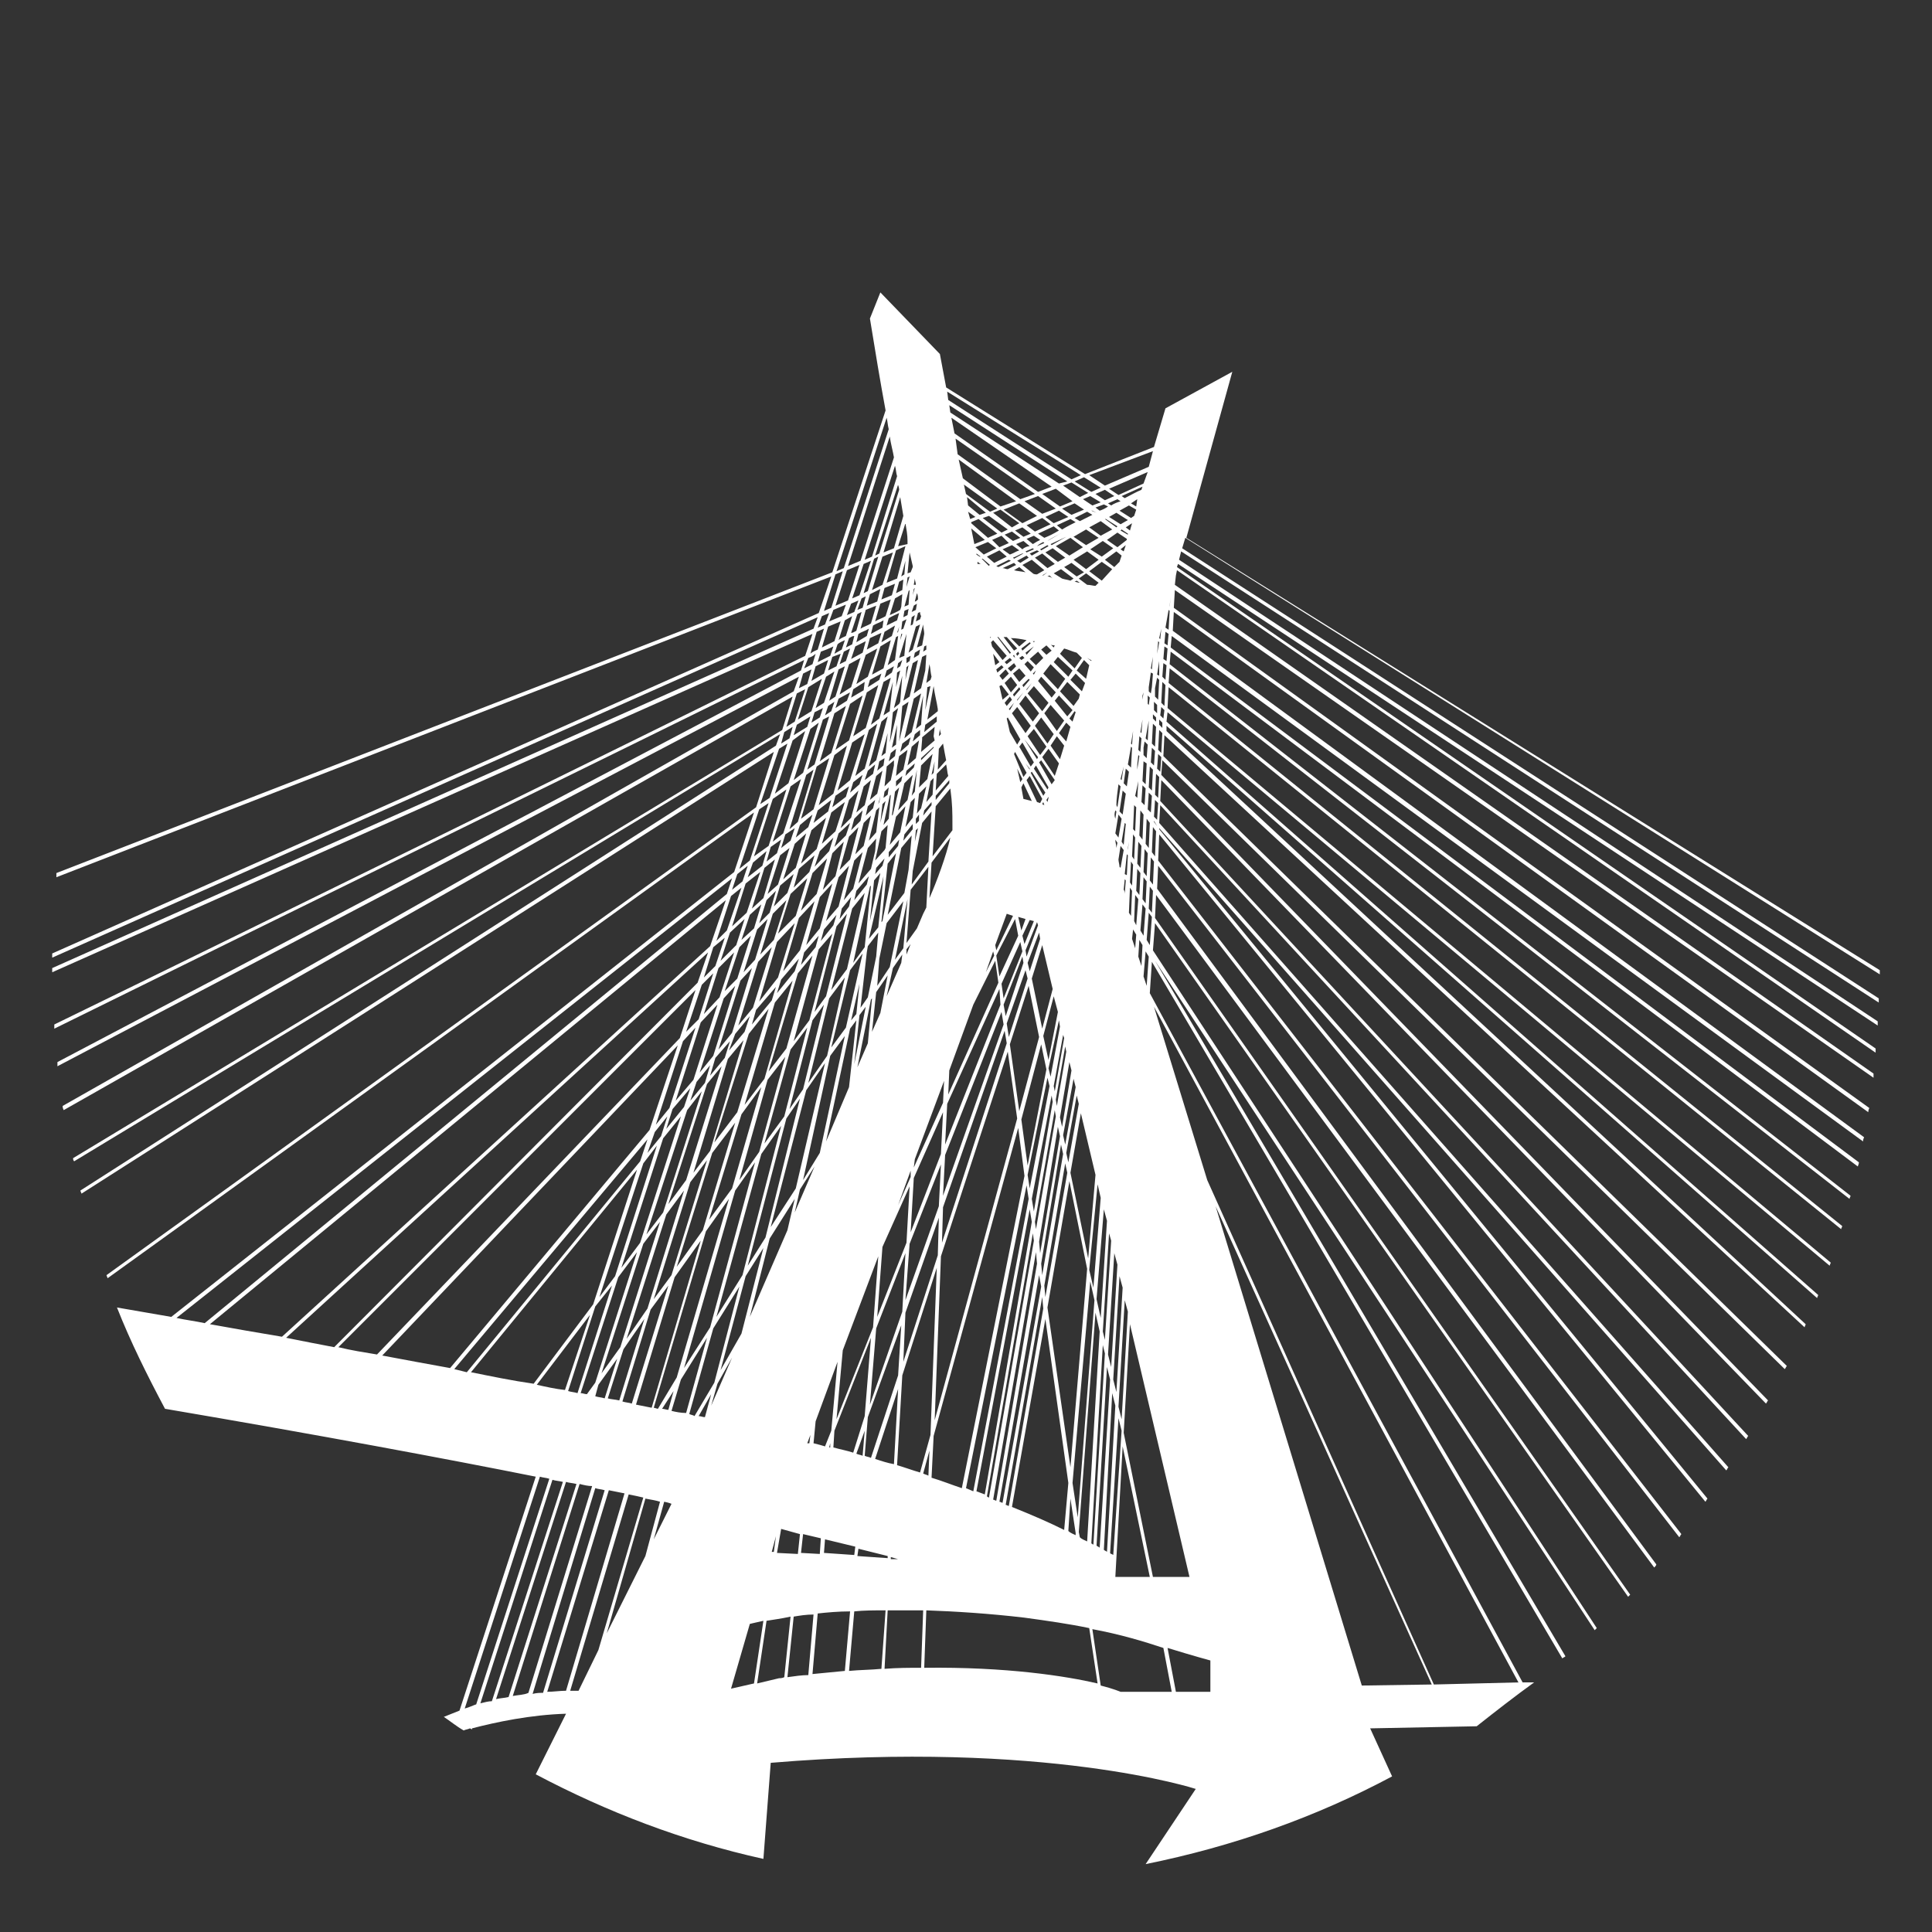 <?xml version="1.0" encoding="utf-8"?>
<!-- Generator: Adobe Illustrator 17.1.0, SVG Export Plug-In . SVG Version: 6.00 Build 0)  -->
<!DOCTYPE svg PUBLIC "-//W3C//DTD SVG 1.1//EN" "http://www.w3.org/Graphics/SVG/1.1/DTD/svg11.dtd">
<svg version="1.1" id="Layer_3" xmlns="http://www.w3.org/2000/svg" xmlns:xlink="http://www.w3.org/1999/xlink" x="0px" y="0px"
	 viewBox="0 0 185 185" enable-background="new 0 0 185 185" xml:space="preserve">
<rect x="0" y="0" width="185" height="185" fill="#333333" stroke="none"/>
<g>
	<polygon fill="none" points="96.7,68 97.2,67.4 97.1,67.3 96.6,67.9 	"/>
	<polygon fill="none" points="97.8,66 97.6,65.8 97,66.5 97.2,66.8 	"/>
	<polygon fill="none" points="96.1,65.4 96.8,66.3 97.4,65.6 96.8,64.8 96.4,65.1 	"/>
	<polygon fill="none" points="97.3,63.7 97.1,63.5 96.5,63.9 96.8,64.2 	"/>
	<polygon fill="none" points="100.4,67.2 99,65.7 98.4,66.4 99.8,68.1 	"/>
	<polygon fill="none" points="97.8,62.2 97.9,62.3 98.7,61.7 98.6,61.5 	"/>
	<polygon fill="none" points="99.6,68.3 98.2,66.6 97.6,67.4 98.9,69.2 	"/>
	<polygon fill="none" points="99.5,64.5 99.2,64.9 99.2,64.9 99.5,64.5 	"/>
	<path fill="none" d="M96.7,53.2c0.3-0.1,0.6-0.3,0.9-0.4l-0.6-0.5L96,52.6L96.7,53.2z"/>
	<path fill="none" d="M96.8,61.1l0.8,0.8l0.8-0.6l0,0C97.8,61.2,97.3,61.1,96.8,61.1z"/>
	<polygon fill="none" points="98.3,53.3 97.4,53.7 97.6,53.9 98.5,53.4 	"/>
	<path fill="none" d="M97.1,54.6c0.4,0.1,0.8,0.1,1.2,0.2l-0.6-0.5L97.1,54.6z"/>
	<polygon fill="none" points="99.4,64 99.5,64 100.2,63.2 	"/>
	<path fill="none" d="M95.6,54.3l1.2-0.6l-0.1-0.1c-0.4,0.2-0.8,0.4-1.2,0.6L95.6,54.3z"/>
	<polygon fill="none" points="96.2,51.2 97,51.8 97.6,51.5 96.8,50.9 	"/>
	<path fill="none" d="M96.7,62.6L96.7,62.6L95.6,61c0,0-0.1,0-0.1,0l-0.1,0.1L96.7,62.6z"/>
	<polygon fill="none" points="96.3,63.6 96.9,63.2 96.7,63 96.2,63.5 	"/>
	<path fill="none" d="M97.3,52.1l0.6,0.5c0.2-0.1,0.5-0.2,0.7-0.3L98,51.8L97.3,52.1z"/>
	<polygon fill="none" points="95.5,64.3 96.1,63.9 95.9,63.7 95.4,64.1 	"/>
	<polygon fill="none" points="96,63.2 96.5,62.8 95.1,61.3 94.9,61.5 95,61.9 	"/>
	<path fill="none" d="M94.8,61.1l0.1-0.1l0,0C94.8,61,94.8,61,94.8,61.1L94.8,61.1z"/>
	<polygon fill="none" points="98.6,63.1 99.2,63.7 99.9,62.9 99.4,62.4 	"/>
	<polygon fill="none" points="98.8,65.4 98.8,65.4 98.2,66 98.2,66.1 	"/>
	<polygon fill="none" points="95.7,52.4 96.6,52 95.8,51.4 95,51.7 	"/>
	<polygon fill="none" points="96.1,64.9 96.6,64.5 96.3,64.1 95.6,64.7 95.9,65.1 	"/>
	<polygon fill="none" points="96.5,66.5 95.9,65.6 95.8,65.7 96,67 	"/>
	<path fill="none" d="M95.2,53.9c0.4-0.2,0.8-0.4,1.2-0.6l-0.7-0.5l-1.2,0.6L95.2,53.9z"/>
	<path fill="none" d="M99.2,52.3L99.2,52.3L100,52l-0.1-0.1C99.7,52,99.5,52.2,99.2,52.3z"/>
	<polygon fill="none" points="100.3,52.2 99.6,52.6 99.8,52.7 100.5,52.3 	"/>
	<path fill="none" d="M100.3,54.8L100.3,54.8l-0.5,0.3c0,0,0,0,0.1,0L100.3,54.8z"/>
	<path fill="none" d="M98.8,53.6l-0.9,0.5l1,0.8c0.1,0,0.3,0,0.4,0.1l0.7-0.4L98.8,53.6z"/>
	<polygon fill="none" points="97.2,50.8 98,51.4 98.7,51 97.9,50.4 	"/>
	<polygon fill="none" points="95.1,49.2 96.9,50.5 97.6,50.2 95.8,48.9 	"/>
	<path fill="none" d="M98.3,51.6l0.6,0.5c0.2-0.1,0.5-0.2,0.7-0.4L99,51.3L98.3,51.6z"/>
	<polygon fill="none" points="94.1,49.6 95.9,51 96.5,50.7 94.7,49.3 	"/>
	<polygon fill="none" points="98.4,64.5 98.4,64.5 97.8,63.8 97.8,63.8 	"/>
	<polygon fill="none" points="96.4,68.4 96.3,68.3 96.3,68.4 	"/>
	<polygon fill="none" points="96.9,67 96.7,66.8 96.2,67.3 96.4,67.6 	"/>
	<polygon fill="none" points="97.1,71.6 96.9,71.4 97,71.7 	"/>
	<path fill="none" d="M100.3,55.2c0.2,0,0.4,0.1,0.6,0.1l-0.3-0.3L100.3,55.2z"/>
	<polygon fill="none" points="98.7,69.4 97.4,67.6 96.9,68.3 98.2,70.2 	"/>
	<path fill="none" d="M101,61.8c-0.1,0-0.3-0.1-0.4-0.1l0.3,0.3L101,61.8z"/>
	<polygon fill="none" points="99.1,53.5 100.3,54.4 101,54 99.7,53.1 	"/>
	<polygon fill="none" points="101.3,54.2 100.6,54.6 100.6,54.7 101.3,54.2 	"/>
	<polygon fill="none" points="97.7,70.8 96.5,68.7 96.4,68.8 96.7,70.1 97.4,71.2 	"/>
	<path fill="none" d="M102,50.9L102,50.9l0.6-0.3C102.4,50.7,102.2,50.8,102,50.9z"/>
	<polygon fill="none" points="97.3,71.9 97.1,72.1 97.1,72.2 98.1,74.4 98.4,74 	"/>
	<polygon fill="none" points="95.4,52.5 94.6,51.9 93.4,52.4 94.2,53.1 	"/>
	<path fill="none" d="M102.4,55.6l0.3-0.2l-1.2-0.9l-0.7,0.4l0.7,0.6C101.9,55.5,102.2,55.6,102.4,55.6z"/>
	<polygon fill="none" points="100.6,52 100.8,52.1 102.1,51.4 102,51.3 	"/>
	<polygon fill="none" points="101.4,62.2 101.3,62.4 101.3,62.4 	"/>
	<polygon fill="none" points="97.7,74.9 97.9,74.7 97.4,73.7 	"/>
	<polygon fill="none" points="98.8,76.7 98,75 97.8,75.4 98,76.5 	"/>
	<polygon fill="none" points="97.7,62.6 97.5,62.4 97.3,62.6 97.4,62.8 	"/>
	<path fill="none" d="M96.6,54.5l0.8-0.4l-0.2-0.2l-1,0.5C96.2,54.5,96.4,54.5,96.6,54.5z"/>
	<path fill="none" d="M96.3,61.1c-0.1,0-0.2,0-0.3,0l1,1.3l0.2-0.2L96.3,61.1z"/>
	<polygon fill="none" points="97,62.8 97.1,63 97.2,63 97,62.8 	"/>
	<polygon fill="none" points="97.7,65.3 98.2,64.8 97.6,64 97,64.5 	"/>
	<path fill="none" d="M98,53l-0.1-0.1c-0.3,0.1-0.6,0.3-0.9,0.4l0.1,0.1L98,53z"/>
	<polygon fill="none" points="97.6,63.5 97.4,63.2 97.3,63.3 97.5,63.5 	"/>
	<polygon fill="none" points="97.6,63 97.8,63.2 98.1,63 97.9,62.8 	"/>
	<polygon fill="none" points="98.6,73.6 98.2,73.1 98.6,73.7 	"/>
	<polygon fill="none" points="97.4,67 97.4,67.1 98,66.3 98,66.3 	"/>
	<polygon fill="none" points="98,70.4 97.8,70.2 98,70.5 	"/>
	<path fill="none" d="M99.1,61.4c-0.1,0-0.1,0-0.2,0L99.1,61.4L99.1,61.4z"/>
	<polygon fill="none" points="99.4,52.9 99.3,52.7 98.6,53.1 98.8,53.2 	"/>
	<path fill="none" d="M98.2,52.8l0.1,0.1l0.7-0.3l-0.1-0.1C98.7,52.6,98.4,52.7,98.2,52.8z"/>
	<polygon fill="none" points="98.3,62.7 99,62 99,61.9 98.2,62.6 	"/>
	<polygon fill="none" points="98.4,65 97.9,65.6 98,65.8 98.5,65.1 	"/>
	<polygon fill="none" points="99.3,64.3 99.2,64.2 98.9,64.5 99,64.6 	"/>
	<polygon fill="none" points="98.1,63.6 98.7,64.3 99,63.9 98.4,63.3 	"/>
	<polygon fill="none" points="86.4,67.6 86.1,71 87,67.1 	"/>
	<polygon fill="none" points="100.7,63.7 100,64.5 101.3,66 102,65.1 	"/>
	<polygon fill="none" points="103.9,52.2 105.1,51.5 104,50.7 102.7,51.4 	"/>
	<polygon fill="none" points="98.1,48 99.8,49.2 101.1,48.7 99.4,47.5 	"/>
	<polygon fill="none" points="102.4,51.1 102.4,51.2 103.7,50.5 103.6,50.4 	"/>
	<path fill="none" d="M101.2,50.3l0.5,0.4c0.4-0.2,0.9-0.4,1.3-0.6l-0.5-0.3L101.2,50.3z"/>
	<polygon fill="none" points="91.8,43.5 97.7,47.8 99.1,47.3 91.5,42 	"/>
	<polygon fill="none" points="88.4,78 89.2,77.1 89.3,76.7 88.5,77.5 	"/>
	<path fill="none" d="M89,86c0.7-1.6,1.6-4,2-5.8l-1.8,2.4L89,86z"/>
	<polygon fill="none" points="90.7,104.8 95.5,94.1 95.2,92 93.2,96.2 90.8,102.5 	"/>
	<path fill="none" d="M103.6,63l-0.5-0.5c-0.4-0.2-0.8-0.3-1.2-0.4l-0.4,0.5l1.4,1.3L103.6,63z"/>
	<polygon fill="none" points="89.4,74.5 89.1,74.8 88.7,76.8 89.3,76.1 	"/>
	<polygon fill="none" points="104,50.3 104.9,49.8 104,50.3 	"/>
	<path fill="none" d="M102.9,55.7c0.2,0,0.3,0.1,0.4,0.1l-0.3-0.2L102.9,55.7z"/>
	<polygon fill="none" points="102.7,64.2 101.3,62.9 100.9,63.4 102.2,64.8 	"/>
	<polygon fill="none" points="102.5,53.8 101.8,54.3 103.1,55.2 103.7,54.7 	"/>
	<polygon fill="none" points="105.2,53.6 104.1,52.8 102.8,53.6 104,54.5 	"/>
	<polygon fill="none" points="105.4,49.9 104.3,50.5 105.4,51.3 106.6,50.6 	"/>
	<polygon fill="none" points="106.7,52.6 105.6,51.8 104.4,52.6 105.5,53.4 	"/>
	<polygon fill="none" points="100.1,49.5 100.9,50.1 102.2,49.5 101.4,48.9 	"/>
	<polygon fill="none" points="81.5,63.1 82.5,62.5 82.9,61.4 81.8,61.9 	"/>
	<path fill="none" d="M81,62l0.5-0.3l0.3-0.8c-0.2,0.1-0.3,0.2-0.5,0.2L81,62z"/>
	<path fill="none" d="M82,61.5l1-0.6l0.2-0.8c-0.3,0.2-0.7,0.3-1,0.5L82,61.5z"/>
	<polygon fill="none" points="80.5,63.6 81.1,63.3 81.4,62.1 80.9,62.4 	"/>
	<polygon fill="none" points="83,62.2 84,61.6 84.4,60.6 83.3,61.1 	"/>
	<polygon fill="none" points="77.3,73.7 78,73.2 79.4,68.6 78.8,69 	"/>
	<polygon fill="none" points="79.4,67.1 80,66.7 80.9,63.8 80.4,64.1 	"/>
	<polygon fill="none" points="79,68.5 79.6,68.1 79.9,67.2 79.3,67.6 	"/>
	<polygon fill="none" points="87.4,71 88.1,70.4 88.1,69.8 87.6,70.3 	"/>
	<polygon fill="none" points="86.9,73.3 87.7,72.6 88,70.9 87.3,71.5 	"/>
	<polygon fill="none" points="86.2,72 87,71.3 87.2,70.6 86.4,71.2 	"/>
	<polygon fill="none" points="88.2,73.3 88,75.4 88.8,74.6 89.3,72.2 	"/>
	<polygon fill="none" points="93.5,52.9 93.5,53.1 93.7,53.3 93.8,53.2 	"/>
	<polygon fill="none" points="85.9,64 86.3,63.8 86.4,63.2 86,63.5 	"/>
	<path fill="none" d="M83.4,60.7l1.1-0.6l0.2-0.7c-0.3,0.2-0.7,0.3-1,0.5L83.4,60.7z"/>
	<polygon fill="none" points="84.5,61.4 85.5,60.8 85.7,59.9 84.8,60.4 	"/>
	<path fill="none" d="M84.9,59.9l1-0.5l0.2-0.6c-0.3,0.2-0.6,0.3-1,0.5L84.9,59.9z"/>
	<polygon fill="none" points="101.4,73.1 100.4,71.7 99.8,72.5 101.1,74.2 	"/>
	<path fill="none" d="M100.3,51.8L100.3,51.8l1.5-0.7l0,0C101.2,51.3,100.8,51.5,100.3,51.8z"/>
	<path fill="none" d="M99.4,51.1l0.6,0.4c0.5-0.2,1-0.5,1.4-0.7l-0.5-0.4L99.4,51.1z"/>
	<polygon fill="none" points="100.7,52.5 100.1,52.9 101.3,53.8 102,53.4 	"/>
	<polygon fill="none" points="103.6,52.4 102.4,51.6 101.1,52.3 102.3,53.2 	"/>
	<polygon fill="none" points="101,67.1 102.2,68.6 102.6,67.9 101.4,66.5 	"/>
	<polygon fill="none" points="96.1,48.7 97.9,50.1 99.4,49.4 97.7,48.2 	"/>
	<polygon fill="none" points="94.7,48.9 95.5,48.7 92.3,46.3 92.4,47.2 	"/>
	<polygon fill="none" points="92.2,45.8 95.8,48.5 97.4,47.9 91.8,44 	"/>
	<polygon fill="none" points="100.1,61.7 99.6,62.1 100.2,62.7 100.6,62.2 	"/>
	<polygon fill="none" points="101.9,69 100.6,67.5 100,68.3 101.2,69.9 	"/>
	<polygon fill="none" points="101,70.2 99.8,68.6 99.1,69.5 100.4,71.1 	"/>
	<polygon fill="none" points="100.2,71.4 98.9,69.7 98.4,70.5 99.6,72.2 	"/>
	<polygon fill="none" points="99.4,72.5 98.2,70.7 98.1,70.8 99.3,72.7 	"/>
	<polygon fill="none" points="93.8,49.3 94.4,49.1 92.5,47.7 92.7,48.5 	"/>
	<polygon fill="none" points="101.1,62.6 101.1,62.6 100.6,63.2 100.6,63.2 	"/>
	<polygon fill="none" points="100.4,63.4 99.7,64.2 99.7,64.3 100.4,63.4 	"/>
	<polygon fill="none" points="99.7,64.8 99.4,65.2 100.7,66.8 101.1,66.3 	"/>
	<polygon fill="none" points="98.2,50.3 99.1,50.9 100.6,50.2 99.7,49.6 	"/>
	<polygon fill="none" points="99.1,73 97.9,71.1 97.6,71.5 98.8,73.3 	"/>
	<polygon fill="none" points="99.5,76.9 99.7,76.5 98.5,74.3 98.3,74.7 99.2,76.9 	"/>
	<polygon fill="none" points="99,88.3 98.6,88.1 97.9,89.6 98.1,90.5 	"/>
	<polygon fill="none" points="97.5,87.8 97.8,89.1 98.3,88 	"/>
	<polygon fill="none" points="97.7,90.2 95.9,94.2 96.1,95.6 97.9,91 	"/>
	<polygon fill="none" points="102.9,68.2 102.9,68.2 102.4,68.8 102.7,69.1 	"/>
	<polygon fill="none" points="93.4,49.5 92.7,49 92.9,49.7 	"/>
	<polygon fill="none" points="101.9,71.4 101.2,70.5 100.6,71.4 101.5,72.7 	"/>
	<polygon fill="none" points="102.5,69.6 102.1,69.2 101.4,70.2 102.1,71 	"/>
	<polygon fill="none" points="95.1,91.1 94.3,93.1 95.1,91.5 	"/>
	<polygon fill="none" points="94.3,51.7 93,50.6 93.3,52.1 	"/>
	<path fill="none" d="M94.8,54.1l-0.7-0.6l-0.1,0l0.7,0.6C94.7,54.1,94.8,54.1,94.8,54.1z"/>
	<polygon fill="none" points="94.7,51.5 95.5,51.1 93.7,49.7 92.9,50 93,50.1 	"/>
	<polygon fill="none" points="90.5,109.6 95.8,96.2 95.6,94.7 90.7,105.7 	"/>
	<polygon fill="none" points="97.6,89.6 97.2,88 95.5,91.5 95.8,93.5 	"/>
	<polygon fill="none" points="95.7,63.4 95.1,62.6 95.4,63.7 	"/>
	<polygon fill="none" points="97,87.7 96.4,87.5 95.3,90.5 95.4,90.9 	"/>
	<polygon fill="none" points="86.3,92.3 86.4,91.4 85.5,92.7 84.9,95.5 	"/>
	<polygon fill="none" points="85.7,91.9 86.5,90.8 86.8,86.1 	"/>
	<polygon fill="none" points="86.1,60 85.9,60.6 86,60.5 	"/>
	<polygon fill="none" points="85,63.7 85.7,63.3 85.7,63.3 86,60.9 85.7,61 	"/>
	<polygon fill="none" points="86.7,79.2 87.4,78.3 87.6,76.3 87.2,76.8 	"/>
	<polygon fill="none" points="73.9,90.7 72.6,92.1 70.7,98.2 72.1,96.5 	"/>
	<polygon fill="none" points="87.6,80.6 87.9,79.3 87.7,79.5 	"/>
	<polygon fill="none" points="86.8,90.9 86.7,91.3 87.1,90.4 	"/>
	<polygon fill="none" points="88.1,78 87.8,78.4 87.7,78.9 88,78.6 	"/>
	<polygon fill="none" points="87.3,79.9 86.3,81.2 85,87.6 86.6,85.5 87,83.3 	"/>
	<polygon fill="none" points="71.9,97.3 70.4,99 69.9,100.6 71.4,98.8 	"/>
	<polygon fill="none" points="100.3,76.8 100.4,76.4 100.3,76.2 100.1,76.6 	"/>
	<polygon fill="none" points="86.5,62.7 86.6,62.7 86.8,60.7 86.1,63 	"/>
	<polygon fill="none" points="100.5,75.9 100.5,75.9 100.5,75.9 	"/>
	<polygon fill="none" points="100.9,74.6 99.6,72.8 99.5,73 100.7,75.1 	"/>
	<polygon fill="none" points="99.8,77 100,77.1 99.9,76.9 	"/>
	<polygon fill="none" points="98.8,73.9 98.7,74 99.9,76.2 100.1,75.9 	"/>
	<polygon fill="none" points="72,92.6 70.9,93.9 68.8,100.5 70.1,98.9 	"/>
	<path fill="none" d="M93.9,54l-0.3-0.3l0,0.2C93.7,54,93.7,54,93.9,54z"/>
	<polygon fill="none" points="99.2,73.3 99,73.6 100.3,75.6 100.5,75.4 	"/>
	<polygon fill="none" points="85.1,75.4 84.7,75.8 84.6,76.4 85,76.1 	"/>
	<polygon fill="none" points="84.9,70.2 84.4,72.4 84.7,72.1 	"/>
	<polygon fill="none" points="84.5,77 84.3,78.7 84.8,76.7 	"/>
	<polygon fill="none" points="83.8,76.6 83.1,77.2 82.9,78.1 83.6,77.4 	"/>
	<polygon fill="none" points="84,73.8 84.6,73.3 84.7,72.6 84.2,72.9 	"/>
	<polygon fill="none" points="85.3,72.1 85.1,72.9 85.7,72.4 85.7,71.7 	"/>
	<polygon fill="none" points="85.6,73.4 85.6,72.9 84.9,73.5 84.9,73.5 84.7,75.3 85.2,74.8 	"/>
	<polygon fill="none" points="85.5,65.3 84.6,68.5 85.2,68.1 85.2,68 	"/>
	<polygon fill="none" points="80.8,76.8 79.6,77.9 78.7,80.8 80,79.6 	"/>
	<polygon fill="none" points="80.5,79.2 81.5,78.2 82.2,75.7 81.3,76.5 	"/>
	<polygon fill="none" points="83.8,73.3 83.1,73.8 82.8,74.7 83.6,74.1 	"/>
	<polygon fill="none" points="83.9,74.3 83.3,76.6 84,76 84.5,73.8 	"/>
	<polygon fill="none" points="78,83 79.5,81.6 79.8,80.2 78.5,81.5 	"/>
	<polygon fill="none" points="84.2,76.8 84.3,76.2 84.2,76.2 84.1,77 	"/>
	<polygon fill="none" points="83.4,74.7 82.7,75.3 82,77.8 82.8,77.1 	"/>
	<polygon fill="none" points="82.7,77.6 81.8,78.4 81.5,79.5 82.4,78.6 	"/>
	<polygon fill="none" points="82.7,74.2 81.7,74.9 81.4,75.9 82.4,75.1 	"/>
	<polygon fill="none" points="86.1,75.4 85.7,75.8 85.5,78.1 85.5,78 	"/>
	<path fill="none" d="M56.6,133.5l-0.1,0.1c0,0,0,0,0,0L56.6,133.5z"/>
	<path fill="none" d="M69.8,114.9l-2.2,3.1l-5,16.9c0.1,0,0.3,0.1,0.4,0.1l1.8-2.9L69.8,114.9z"/>
	<path fill="none" d="M61,119.9l-1.8,2.4l-3.6,11.1c0.2,0,0.4,0.1,0.6,0.1l0.8-1.1L61,119.9z"/>
	<path fill="none" d="M64.5,133.2l-1.1,1.8c0.2,0,0.4,0.1,0.6,0.1L64.5,133.2z"/>
	<polygon fill="none" points="110.3,71.2 110.6,71.5 110.7,69.6 110.4,69.3 	"/>
	<path fill="none" d="M108.2,88.5L108.2,88.5C108.2,88.5,108.2,88.5,108.2,88.5L108.2,88.5z"/>
	<polygon fill="none" points="110.7,68.7 110.4,68.4 110.4,68.8 110.7,69.1 	"/>
	<polygon fill="none" points="108.4,85.3 108.2,85 108.1,87.4 108.3,87.7 	"/>
	<polygon fill="none" points="86.2,61.3 86.4,60.7 86.3,60.7 	"/>
	<polygon fill="none" points="107.6,137.2 110.4,151 113.9,151 108.2,126.8 	"/>
	<polygon fill="none" points="137.3,161.3 145.4,161.1 110.5,96.4 115.6,113 	"/>
	<path fill="none" d="M107,135.9l-0.8,12.9c0,0,0.2,0.1,0.3,0.2l0.7-11.8L107,135.9z"/>
	<polygon fill="none" points="86.7,120 83.9,127.2 83.3,134.5 86.4,125.7 	"/>
	<path fill="none" d="M89,138.9l-0.6,2.2c0.2,0.1,0.3,0.1,0.5,0.2L89,138.9z"/>
	<polygon fill="none" points="76.1,114.8 73.7,118.6 71.8,126.1 75.4,117.8 	"/>
	<polygon fill="none" points="74.3,147.1 73.9,148.6 74.1,148.6 	"/>
	<path fill="none" d="M89.7,121.5l-3.3,10.3l-0.5,8.6c0.8,0.2,1.5,0.5,2.2,0.7l1-3.6L89.7,121.5z"/>
	<polygon fill="none" points="105.5,53.8 104.3,54.7 105.5,55.6 106.5,54.5 	"/>
	<path fill="none" d="M82.9,139.5c0.2,0.1,0.4,0.1,0.6,0.2l2.6-7.9l0.3-4.8l-3.1,8.9L82.9,139.5z"/>
	<path fill="none" d="M107,80.7l-0.2-0.2c0,0.2,0,0.5,0.1,0.8L107,80.7z"/>
	<polygon fill="none" points="107.3,52.6 107.6,52.8 107.7,52.2 	"/>
	<path fill="none" d="M107.7,72.7c0,0.1,0,0.1-0.1,0.2l0,0L107.7,72.7z"/>
	<polygon fill="none" points="87,63.7 86.8,63.9 86.7,65.1 	"/>
	<path fill="none" d="M105.4,56.2l0.2-0.2l0,0L105.4,56.2C105.3,56.2,105.4,56.2,105.4,56.2z"/>
	<polygon fill="none" points="86.3,60.3 86.5,60.2 86.8,59.3 86.4,59.5 	"/>
	<polygon fill="none" points="107.4,78.4 107.1,78.1 106.8,79.8 107.1,80.2 	"/>
	<polygon fill="none" points="109.6,71.7 109.5,72.3 109.8,72.7 109.9,71.3 109.7,71.1 	"/>
	<polygon fill="none" points="109.8,68.7 109.8,68.7 109.8,68.7 	"/>
	<polygon fill="none" points="109.4,74.7 109.7,75.1 109.8,73.1 109.5,72.8 	"/>
	<polygon fill="none" points="110,70.9 110.1,69 110,69 109.8,70.7 	"/>
	<polygon fill="none" points="109.3,76.8 109.6,77.1 109.7,75.5 109.4,75.2 	"/>
	<polygon fill="none" points="108.3,71.5 108,73.2 108.3,73.5 108.4,71.7 	"/>
	<polygon fill="none" points="108.3,77.2 108.3,76.6 108.3,76.6 108.3,77.4 	"/>
	<polygon fill="none" points="109.4,66.6 109.4,67 109.5,66.3 109.5,66.3 	"/>
	<polygon fill="none" points="68,103 69.4,101.3 69.9,99.7 68.5,101.3 	"/>
	<polygon fill="none" points="78.5,72.9 79.6,72.1 81,67.6 79.9,68.3 	"/>
	<polygon fill="none" points="80.4,66.4 81.5,65.8 82.4,62.9 81.3,63.5 	"/>
	<polygon fill="none" points="80,67.8 81.1,67.1 81.4,66.3 80.3,66.9 	"/>
	<polygon fill="none" points="82,65.5 83.1,64.8 83.9,62.1 82.8,62.7 	"/>
	<polygon fill="none" points="83.5,64.6 84.6,64 85.3,61.3 84.3,61.8 	"/>
	<polygon fill="none" points="72.8,91.4 74.1,90 75.3,86.2 74,87.5 	"/>
	<polygon fill="none" points="74.2,86.8 75.5,85.5 76,83.7 74.8,84.8 	"/>
	<polygon fill="none" points="76.8,78.4 77.9,77.5 79.4,72.6 78.3,73.4 	"/>
	<polygon fill="none" points="76.2,80.2 77.4,79.2 77.8,78 76.6,79 	"/>
	<polygon fill="none" points="75,84.2 76.2,83.1 77.2,79.8 76,80.8 	"/>
	<polygon fill="none" points="88,76 87.8,77.9 88.2,77.4 88.7,75.2 	"/>
	<polygon fill="none" points="89.2,77.6 88.3,78.7 87.4,83.4 87.3,84.6 88.9,82.4 	"/>
	<polygon fill="none" points="85.8,65.8 86.2,64.3 85.9,64.4 	"/>
	<polygon fill="none" points="84.6,88.2 85.9,81.7 85,82.7 84.5,88.3 	"/>
	<polygon fill="none" points="87.3,76.2 87.6,75.8 87.8,73.7 87.8,73.7 	"/>
	<polygon fill="none" points="86.7,74.3 87.5,73.5 87.6,73.2 86.8,73.9 	"/>
	<polygon fill="none" points="86.4,64.7 85.6,67.8 86.1,67.4 86.1,67.2 	"/>
	<polygon fill="none" points="85.9,73.5 85.8,74.3 86.5,73.7 86.9,71.8 86.1,72.5 	"/>
	<polygon fill="none" points="79.8,84.5 78.6,85.8 77.2,90.5 78.6,88.8 	"/>
	<polygon fill="none" points="83.3,73.3 83.9,72.7 85,68.6 84.4,69 	"/>
	<polygon fill="none" points="87.2,112.1 85.9,115.4 87.1,112.7 	"/>
	<polygon fill="none" points="75.5,79.4 76.3,78.8 77.9,73.7 77.1,74.3 	"/>
	<polygon fill="none" points="74.3,94.5 72.4,96.7 72,98.1 73.9,95.8 	"/>
	<polygon fill="none" points="95.9,96.8 90.5,110.6 90.3,114.5 96.1,98 	"/>
	<polygon fill="none" points="83.4,84.8 83.3,84.9 81.6,92.1 82.7,90.6 	"/>
	<path fill="none" d="M88.4,87.5c0,0,0.1-0.2,0.3-0.6l0.2-3.9l-1.7,2.2l-0.4,5.1l1-1.3L88.4,87.5z"/>
	<polygon fill="none" points="90.4,103.5 87.6,111 87.5,111.9 90.3,105.6 	"/>
	<polygon fill="none" points="84.6,83.9 83.3,89.9 84.1,88.8 	"/>
	<polygon fill="none" points="78.1,86.3 76.6,87.9 75,93 76.7,91.1 	"/>
	<polygon fill="none" points="76.5,91.9 74.8,93.8 74.4,95.2 76.1,93.1 	"/>
	<polygon fill="none" points="76.1,88.4 74.4,90.2 72.7,95.9 74.5,93.7 	"/>
	<polygon fill="none" points="78.4,89.6 77,91.2 76.7,92.4 78.1,90.7 	"/>
	<polygon fill="none" points="84.6,82.2 83.9,83.1 83.8,83.7 84.5,82.9 	"/>
	<polygon fill="none" points="82.8,85.4 81.6,87 79.6,94.7 81.1,92.7 	"/>
	<polygon fill="none" points="79.1,95.4 81.1,87.6 80.1,88.7 78,96.9 	"/>
	<polygon fill="none" points="80.1,87.6 78.9,89 78.6,90.1 79.8,88.6 	"/>
	<polygon fill="none" points="85.2,92.6 86.5,86.2 84.9,88.3 84.2,91.8 83.9,94.3 	"/>
	<polygon fill="none" points="86.6,74.9 86,77.6 86.9,76.6 87.4,74.1 	"/>
	<polygon fill="none" points="87.4,78.9 86.6,79.9 86.4,80.5 87.4,79.4 	"/>
	<polygon fill="none" points="86.8,77.2 85.8,78.2 85.2,80.9 86.3,79.7 	"/>
	<polygon fill="none" points="85.3,76.2 85.3,76.2 84.6,79 85.1,78.5 	"/>
	<polygon fill="none" points="86.1,80.4 85.1,81.6 85.1,82.1 86,81 	"/>
	<polygon fill="none" points="85.5,68.2 85.2,71.1 86,67.9 	"/>
	<polygon fill="none" points="85.4,71.6 85.8,71.3 85.9,69.4 	"/>
	<polygon fill="none" points="84.6,64.8 85.4,64.4 85.6,63.7 84.8,64.2 	"/>
	<polygon fill="none" points="85.7,75.3 86.3,74.8 86.4,74.3 85.8,74.8 	"/>
	<polygon fill="none" points="80.2,75.7 81.4,74.7 82.7,70.2 81.6,71.1 	"/>
	<polygon fill="none" points="81.4,78.8 80.3,79.8 79.9,81.1 81,80 	"/>
	<polygon fill="none" points="79.7,77.3 81,76.3 81.3,75.3 80,76.2 	"/>
	<polygon fill="none" points="81.9,74.4 82.8,73.6 84,69.3 83.2,69.9 	"/>
	<polygon fill="none" points="83.4,78 82.7,78.8 81.9,81.8 82.7,81 	"/>
	<polygon fill="none" points="84.2,77.3 83.9,77.6 83.2,80.5 83.9,79.7 	"/>
	<polygon fill="none" points="81.4,82.3 82.2,79.2 81.3,80.1 80.4,83.4 	"/>
	<polygon fill="none" points="84.8,81.2 85,79 84.5,79.6 84,81.5 83.9,82.5 84.8,81.5 	"/>
	<polygon fill="none" points="83.7,81.5 83.8,80.3 83,81.2 82.2,84.6 83.3,83.2 	"/>
	<polygon fill="none" points="81.5,85.9 80.6,87 80.3,87.9 81.3,86.8 	"/>
	<polygon fill="none" points="80.9,80.6 79.7,81.7 78.8,85.1 80,83.9 	"/>
	<polygon fill="none" points="74.6,89.5 76.3,87.7 77.3,84.1 75.8,85.7 	"/>
	<polygon fill="none" points="83.3,69.4 84.2,68.8 85.3,64.9 84.5,65.3 	"/>
	<polygon fill="none" points="80.3,86.8 81.3,83 80.3,84 79.1,88.2 	"/>
	<polygon fill="none" points="82.5,81.6 81.7,82.5 80.8,86.2 81.7,85.2 	"/>
	<polygon fill="none" points="84.3,83.6 83.7,84.3 83.3,88.2 	"/>
	<polygon fill="none" points="83.2,83.9 82,85.3 81.7,86.2 83,84.7 	"/>
	<polygon fill="none" points="79.3,82.2 77.8,83.6 76.8,87.2 78.3,85.6 	"/>
	<polygon fill="none" points="81.6,66.8 82.7,66.1 82.9,65.3 81.8,66 	"/>
	<polygon fill="none" points="81.7,70.5 82.9,69.7 84.1,65.6 83,66.3 	"/>
	<polygon fill="none" points="83.1,65.8 84.2,65.1 84.4,64.4 83.4,65.1 	"/>
	<polygon fill="none" points="80,71.8 81.3,70.8 82.6,66.6 81.4,67.3 	"/>
	<polygon fill="none" points="77.9,78.8 79.3,77.7 79.6,76.6 78.2,77.7 	"/>
	<polygon fill="none" points="76.7,82.6 78.2,81.3 79.1,78.3 77.7,79.4 	"/>
	<polygon fill="none" points="78.4,77.1 79.8,76 81.1,71.4 79.9,72.3 	"/>
	<polygon fill="none" points="76,85 77.5,83.5 78,81.9 76.5,83.3 	"/>
	<path fill="none" d="M99.2,61.7L99.2,61.7l0.3-0.2c0,0,0,0,0,0L99.2,61.7z"/>
	<path fill="none" d="M82.8,137l-0.8,2.2c0.2,0.1,0.4,0.1,0.6,0.2L82.8,137z"/>
	<polygon fill="none" points="85,149 82.2,148.3 82.1,149 85,149.2 	"/>
	<path fill="none" d="M83.5,128.3l-3.5,8.9l-0.1,1.6c0.6,0.2,1.2,0.3,1.9,0.5l1.2-3.4L83.5,128.3z"/>
	<path fill="none" d="M86,133l-2.2,6.7c0.6,0.2,1.2,0.3,1.8,0.5L86,133z"/>
	<polygon fill="none" points="81.9,148.2 79,147.4 78.9,148.9 81.8,149 	"/>
	<path fill="none" d="M79.5,138.2l-0.1,0.4c0,0,0.1,0,0.1,0L79.5,138.2z"/>
	<path fill="none" d="M98.8,117.1l-0.2-1.2l-5.1,27.1c0.3,0.1,0.5,0.2,0.8,0.3L98.8,117.1z"/>
	<path fill="none" d="M98.5,114.8l-0.2-1.3l-5.8,29c0.2,0.1,0.5,0.2,0.7,0.3L98.5,114.8z"/>
	<polygon fill="none" points="110.9,71.8 111.2,72.1 111.3,70.1 111,69.8 	"/>
	<path fill="none" d="M98.1,112.5l-0.6-4.6l-8.1,29.5l-0.2,3.9c1,0.3,2,0.7,2.9,1L98.1,112.5z"/>
	<polygon fill="none" points="71,127.7 73.1,119.5 71.4,122.2 69,131.2 	"/>
	<polygon fill="none" points="72.3,111.3 70.4,114 65.5,131 68,127.1 	"/>
	<polygon fill="none" points="74.8,107.8 72.9,110.5 68.6,126.1 71.1,122.1 	"/>
	<path fill="none" d="M67,118.8l-2.5,3.5l-3.7,12.2c0.5,0.1,1,0.2,1.5,0.3L67,118.8z"/>
	<path fill="none" d="M99,118.8l-0.1-0.7l-4.4,25.2c0.1,0,0.1,0.1,0.2,0.1L99,118.8z"/>
	<path fill="none" d="M79.6,137l0.6-6.6l-2.1,5.7l-0.2,2.1c0.4,0.1,0.8,0.2,1.2,0.3L79.6,137z"/>
	<polygon fill="none" points="76.6,146.8 74.8,146.4 74.4,148.6 76.4,148.7 	"/>
	<path fill="none" d="M77.6,137.4l-0.3,0.7c0.1,0,0.1,0,0.2,0L77.6,137.4z"/>
	<polygon fill="none" points="78.7,147.4 76.9,146.9 76.7,148.7 78.5,148.8 	"/>
	<polygon fill="none" points="76.6,114 76.1,116.1 78,111.8 	"/>
	<path fill="none" d="M106.8,134.6l-0.3-1.2l-0.9,15c0.1,0.1,0.2,0.1,0.3,0.2L106.8,134.6z"/>
	<polygon fill="none" points="110.1,84.3 110.4,84.7 110.6,82.5 110.3,82.1 	"/>
	<polygon fill="none" points="110.3,81.6 110.6,82 110.7,79.6 110.4,79.2 	"/>
	<polygon fill="none" points="110,86.9 110.3,87.4 110.4,85.2 110.1,84.8 	"/>
	<polygon fill="none" points="109.8,90 110.1,90.5 110.2,87.9 109.9,87.5 	"/>
	<polygon fill="none" points="110.5,78.2 110.8,78.5 110.9,76.9 110.6,76.5 	"/>
	<polygon fill="none" points="110.6,76.1 110.9,76.4 111.1,74.4 110.8,74.1 	"/>
	<polygon fill="none" points="110.5,78.7 110.8,79.1 110.8,79 110.5,78.6 	"/>
	<path fill="none" d="M99.3,121l-0.1-1.1l-4.1,23.6c0.1,0,0.2,0.1,0.3,0.1L99.3,121z"/>
	<polygon fill="none" points="107.5,138.5 106.8,151 110.1,151 	"/>
	<polygon fill="none" points="110.8,73.6 111.1,73.9 111.2,72.5 110.9,72.2 	"/>
	<path fill="none" d="M102.3,142l-2.2-15.7l-3.1,18c1.9,0.8,3.6,1.6,5,2.2L102.3,142z"/>
	<path fill="none" d="M103,146.8l-0.5-3.3l-0.3,3.2c0.3,0.1,0.5,0.2,0.7,0.4L103,146.8z"/>
	<path fill="none" d="M99.9,125.2l-0.1-1.1L96.3,144c0.1,0,0.2,0.1,0.3,0.1L99.9,125.2z"/>
	<path fill="none" d="M99.6,123.1l-0.2-1.1l-3.8,21.7c0.1,0,0.2,0.1,0.3,0.1L99.6,123.1z"/>
	<path fill="none" d="M105.7,129.6l-0.2-0.8l-1.1,19c0.1,0,0.1,0.1,0.2,0.1L105.7,129.6z"/>
	<polygon fill="none" points="104.7,124.5 104.3,122.7 102.7,142 103.1,145.3 	"/>
	<path fill="none" d="M64,123.1l-1.7,2.3l-2.7,8.8c0.3,0.1,0.6,0.1,0.9,0.2L64,123.1z"/>
	<path fill="none" d="M106.3,132.2l-0.3-1.2l-1,17.2c0.1,0.1,0.2,0.1,0.3,0.2L106.3,132.2z"/>
	<path fill="none" d="M104.1,147.6l1.2-20.1l-0.4-1.8l-1.6,21.1l0.1,0.5C103.6,147.4,103.9,147.5,104.1,147.6z"/>
	<polygon fill="none" points="85.3,149.1 85.3,149.2 86.1,149.3 	"/>
	<polygon fill="none" points="87.2,59.8 87.3,59.8 87.6,58.9 87.2,59.1 	"/>
	<path fill="none" d="M61.7,126.3l-2,2.9l-1.5,4.7c0.4,0.1,0.8,0.1,1.1,0.2L61.7,126.3z"/>
	<polygon fill="none" points="87.5,63 88,62.7 88.2,62.2 87.7,62.5 	"/>
	<path fill="none" d="M87.5,58.1l-0.2,0.6l0.3-0.2l0.1-0.6C87.7,58,87.6,58,87.5,58.1z"/>
	<polygon fill="none" points="87.1,60.7 87.2,60.2 87.1,60.3 	"/>
	<polygon fill="none" points="87.6,60 87,62.5 87.4,62.2 88,59.8 	"/>
	<polygon fill="none" points="82.7,56.8 83.1,56.6 84.1,53.4 83.7,53.6 	"/>
	<path fill="none" d="M86.6,58.1c0.1-0.1,0.3-0.1,0.4-0.2l0.1-1.4L87,56.6L86.6,58.1z"/>
	<polygon fill="none" points="84.9,55.8 85.9,55.4 86.8,52.4 85.9,52.7 	"/>
	<polygon fill="none" points="86.8,56.2 87.1,55.2 86.9,55.3 	"/>
	<polygon fill="none" points="83.5,56.5 84.5,56 85.5,52.9 84.5,53.3 	"/>
	<polygon fill="none" points="103.7,47.8 104.6,48.4 105.4,48.1 104.5,47.5 	"/>
	<polygon fill="none" points="104.8,47.4 105.7,47.9 106.7,47.5 105.8,46.9 	"/>
	<polygon fill="none" points="107,47.3 109.5,46.3 109.8,45.1 106.1,46.8 	"/>
	<polygon fill="none" points="101.8,46.6 103.4,47.6 104.1,47.3 102.5,46.3 	"/>
	<polygon fill="none" points="91,39.5 101.4,46.3 102.2,46 90.9,38.7 	"/>
	<polygon fill="none" points="88.4,70.6 88.4,70.8 88.3,72.1 89.5,70.9 89.6,70.5 89.7,69.6 	"/>
	<polygon fill="none" points="89.7,68.6 88.7,69.4 88.5,70.1 89.7,69.1 	"/>
	<polygon fill="none" points="88.3,62.9 87.5,66.4 88.2,65.9 88.6,64.2 88.7,62.7 	"/>
	<path fill="none" d="M89.6,76.2l0,0.4l1.3-1.6c0-0.1,0-0.2,0-0.3L89.6,76.2z"/>
	<polygon fill="none" points="87.2,56.2 87.2,56 87.1,56.2 	"/>
	<polygon fill="none" points="70.1,88.7 71.5,87.4 72.8,83.5 71.4,84.6 	"/>
	<polygon fill="none" points="65.7,98.8 66.8,97.6 68.3,93.2 67.2,94.3 	"/>
	<polygon fill="none" points="81.6,57.3 82.3,57 83.3,53.7 82.6,54 	"/>
	<polygon fill="none" points="68.5,90.1 69.6,89.1 70.9,85 69.9,85.8 	"/>
	<polygon fill="none" points="62.8,107.6 64.1,106 66.6,98.4 65.4,99.6 	"/>
	<path fill="none" d="M54.4,133.2c0.3,0.1,0.6,0.1,0.9,0.2l3.3-10.3l-1.5,2L54.4,133.2z"/>
	<polygon fill="none" points="61.9,110.4 63.2,108.8 63.9,106.9 62.5,108.4 	"/>
	<path fill="none" d="M59,130.1l-1.8,2.5l-0.4,1.1c0.3,0.1,0.6,0.1,0.9,0.2L59,130.1z"/>
	<polygon fill="none" points="57.4,124.1 58.9,122.1 62.9,109.7 61.6,111.3 	"/>
	<polygon fill="none" points="67.4,93.6 68.5,92.5 69.4,89.8 68.3,90.7 	"/>
	<polygon fill="none" points="79.5,59.6 80.7,59.1 81,57.9 79.8,58.5 	"/>
	<path fill="none" d="M78.7,62c0.4-0.2,0.8-0.4,1.2-0.6l0.6-1.9L79.3,60L78.7,62z"/>
	<polygon fill="none" points="71.6,84 73,82.9 73.4,81.5 72,82.6 	"/>
	<polygon fill="none" points="80,58 81.2,57.5 82.2,54.2 81.1,54.6 	"/>
	<path fill="none" d="M78.2,63.4l1.2-0.6l0.3-0.9c-0.4,0.2-0.8,0.4-1.2,0.6L78.2,63.4z"/>
	<polygon fill="none" points="72.2,82 73.6,80.9 75.3,75.6 74,76.5 	"/>
	<polygon fill="none" points="76.5,68.8 77.7,68.1 78.7,65 77.5,65.7 	"/>
	<polygon fill="none" points="74.2,76 75.5,75 77.1,70 75.8,70.9 	"/>
	<polygon fill="none" points="76,70.4 77.3,69.6 77.6,68.6 76.3,69.3 	"/>
	<path fill="none" d="M85.1,154.1l-0.3,5.6c1.2-0.1,2.4-0.1,3.5-0.1l0.2-5.5C87.2,154.1,86.1,154.1,85.1,154.1z"/>
	<path fill="none" d="M69.5,86.2l-49.4,40.6c2.3,0.4,4.6,0.8,6.9,1.3L68,90.6L69.5,86.2z"/>
	<path fill="none" d="M81.3,160c1.1-0.1,2.1-0.2,3.1-0.2l0.3-5.6c-1.1,0-2.1,0.1-3,0.1L81.3,160z"/>
	<polygon fill="none" points="109.8,68.3 109.8,68.3 109.9,67.9 109.8,67.9 	"/>
	<path fill="none" d="M73.4,155.2l-0.9,6l2.1-0.5c0.2,0,0.4,0,0.5-0.1l0.6-5.8C74.8,155,74,155.1,73.4,155.2z"/>
	<path fill="none" d="M98.1,154.9c-3.4-0.4-6.5-0.6-9.4-0.7l-0.2,5.5c7.9-0.1,13.6,0.9,16.5,1.5l-0.8-5.3
		C102.4,155.5,100.3,155.1,98.1,154.9z"/>
	<path fill="none" d="M76.1,154.8l-0.6,5.8c0.7-0.1,1.4-0.2,2-0.3l0.5-5.8C77.3,154.6,76.7,154.7,76.1,154.8z"/>
	<path fill="none" d="M78.3,154.5l-0.5,5.8c1.1-0.1,2.1-0.2,3.1-0.3l0.5-5.7C80.3,154.3,79.3,154.4,78.3,154.5z"/>
	<path fill="none" d="M104.6,155.9l0.8,5.5c1.3,0.3,1.9,0.6,1.9,0.6h5l-0.8-4.3C109.7,157.2,107.3,156.5,104.6,155.9z"/>
	<path fill="none" d="M66.6,94.8L32.4,129c1.3,0.2,2.5,0.5,3.8,0.7l29-30.3L66.6,94.8z"/>
	<path fill="none" d="M67.8,91.2l-40.4,36.9c1.5,0.3,3.1,0.6,4.6,0.8l34.9-34.8L67.8,91.2z"/>
	<path fill="none" d="M70.2,84.1l-53.2,42.1c0.9,0.2,1.8,0.3,2.7,0.5l50-41.1L70.2,84.1z"/>
	<polygon fill="none" points="75.9,69.6 75.1,70.1 74.7,71.2 75.6,70.7 	"/>
	<polygon fill="none" points="77.1,66 76.3,66.4 75.2,69.6 76.1,69.1 	"/>
	<polygon fill="none" points="77.7,64.1 76.9,64.5 76.4,65.9 77.2,65.5 	"/>
	<polygon fill="none" points="71.1,84.4 71.6,82.9 70.6,83.7 70.1,85.2 	"/>
	<path fill="none" d="M112.6,162h3.4v-2.9c0,0-1.5-0.5-4.1-1.2L112.6,162z"/>
	<polygon fill="none" points="73.6,76.8 72.7,77.5 70.8,83.1 71.8,82.4 	"/>
	<polygon fill="none" points="130.4,161.4 137,161.3 116.3,115.5 	"/>
	<polygon fill="none" points="75.4,71.1 74.6,71.7 72.8,76.9 73.7,76.3 	"/>
	<path fill="none" d="M61.9,143.5l-3.7,12.9l3.7-7.4l1.4-5.2C62.9,143.7,62.4,143.6,61.9,143.5z"/>
	<path fill="none" d="M51.8,141.4l-7.2,22.2c0.4-0.1,0.8-0.3,1.1-0.4l7-21.6C52.3,141.5,52,141.5,51.8,141.4z"/>
	<path fill="none" d="M53,141.7L46,163.1c0.4-0.1,0.7-0.2,1.1-0.3l6.8-21C53.6,141.8,53.3,141.7,53,141.7z"/>
	<path fill="none" d="M54.2,141.9l-6.7,20.8c0.4-0.1,0.8-0.2,1.2-0.2l6.5-20.4C54.9,142,54.6,142,54.2,141.9z"/>
	<path fill="none" d="M55.5,142.2l-6.4,20.3c0.5-0.1,1.1-0.2,1.6-0.2l6.1-19.8C56.4,142.3,56,142.3,55.5,142.2z"/>
	<path fill="none" d="M56.5,125.9l-5.1,6.7c0.9,0.2,1.8,0.3,2.7,0.5L56.5,125.9z"/>
	<path fill="none" d="M64.9,100.1l-28.3,29.7c2.1,0.4,4.3,0.8,6.5,1.2l19.2-22.8L64.9,100.1z"/>
	<polygon fill="none" points="74.9,81.3 75.8,80.6 76.1,79.3 75.3,80 	"/>
	<path fill="none" d="M61,112l-15.9,19.4c2,0.4,3.9,0.7,5.9,1.1l5.7-7.6L61,112z"/>
	<path fill="none" d="M71.8,155.5l-1.8,6.2l2.2-0.5l0.9-6C72.2,155.4,71.8,155.5,71.8,155.5z"/>
	<path fill="none" d="M62,109.1l-18.5,22c0.4,0.1,0.9,0.2,1.3,0.2l16.6-20.2L62,109.1z"/>
	<path fill="none" d="M70.8,123.2l-2.5,4l-2.3,8.2c0.2,0,0.4,0.1,0.6,0.1l1.9-3.2L70.8,123.2z"/>
	<path fill="none" d="M65.1,132.1l-0.9,3c0.5,0.1,0.9,0.2,1.4,0.3l2-7.2L65.1,132.1z"/>
	<path fill="none" d="M67.5,135.7l0.6-2.2l-1.2,2.1C67.1,135.7,67.3,135.7,67.5,135.7z"/>
	<polygon fill="none" points="68.7,132.5 68.2,134.6 70.1,130 	"/>
	<path fill="none" d="M58.3,142.7L52.4,162c0.6-0.1,1.2-0.1,1.8-0.1l5.6-18.9C59.4,142.9,58.8,142.8,58.3,142.7z"/>
	<path fill="none" d="M57.1,142.5l-6,19.7c0.3,0,0.7-0.1,1-0.1l5.9-19.4C57.7,142.6,57.4,142.5,57.1,142.5z"/>
	<path fill="none" d="M62.6,147.4l1.7-3.4c0,0-0.2-0.1-0.7-0.2L62.6,147.4z"/>
	<path fill="none" d="M60.2,143.1l-5.6,18.8c0.3,0,0.5,0,0.8,0l2-3.9l4.2-14.6C61.1,143.3,60.7,143.2,60.2,143.1z"/>
	<path fill="none" d="M78.1,62.7c-0.2,0.1-0.5,0.2-0.7,0.4L77,64l0.8-0.4L78.1,62.7z"/>
	<polygon fill="none" points="111,63.2 110.8,64.5 111,64.7 111.1,63.2 	"/>
	<polygon fill="none" points="111,61.5 110.9,61.4 110.8,62.6 110.8,62.6 	"/>
	<polygon fill="none" points="109.9,44.7 110.4,43.2 104.2,45.6 105.8,46.6 	"/>
	<polygon fill="none" points="111,65.1 110.8,64.9 110.6,65.9 110.5,66.8 110.8,67 	"/>
	<polygon fill="none" points="104.5,47.1 105.4,46.7 103.9,45.8 102.9,46.1 	"/>
	<path fill="none" d="M90.6,72.7c-0.1-0.5-0.2-1-0.3-1.6l-0.4,0.4l-0.1,2L90.6,72.7z"/>
	<polygon fill="none" points="110.4,64.2 110.4,62.9 110.4,63 110.2,64.1 	"/>
	<path fill="none" d="M90.1,69.8l-0.1,0.7l0,0l0.2-0.2C90.2,70.2,90.1,70,90.1,69.8z"/>
	<path fill="none" d="M90.2,70.7L89.9,71l0,0.1L90.2,70.7C90.3,70.8,90.3,70.7,90.2,70.7z"/>
	<polygon fill="none" points="102.6,45.9 103.5,45.5 90.7,37.5 90.8,38.3 	"/>
	<path fill="none" d="M89.6,75.7l1.2-1.4c-0.1-0.3-0.1-0.7-0.2-1.1l-0.9,1L89.6,75.7z"/>
	<path fill="none" d="M78.9,60.2l-0.7,0.3l-0.7,2.1c0.3-0.1,0.5-0.2,0.7-0.4L78.9,60.2z"/>
	<polygon fill="none" points="112.1,57.2 112,58 112,58.1 	"/>
	<polygon fill="none" points="111.1,68.5 111.4,68.8 111.4,68 111.1,67.7 	"/>
	<polygon fill="none" points="111,69.4 111.3,69.7 111.4,69.2 111.1,69 	"/>
	<polygon fill="none" points="112,58.5 111.9,58.4 111.6,60.1 111.9,60.3 	"/>
	<polygon fill="none" points="111.8,62.1 111.5,61.9 111.4,63.1 111.7,63.3 	"/>
	<polygon fill="none" points="111.9,60.7 111.6,60.5 111.5,61.5 111.8,61.7 	"/>
	<polygon fill="none" points="111.5,67.5 111.6,65.6 111.3,65.3 111.2,67.3 	"/>
	<polygon fill="none" points="111.7,63.7 111.4,63.5 111.3,64.9 111.6,65.2 	"/>
	<polygon fill="none" points="111.2,60.2 111.2,60.2 110.9,61.1 111.1,61.2 	"/>
	<polygon fill="none" points="110.8,67.4 110.5,67.2 110.5,68 110.8,68.3 	"/>
	<path fill="none" d="M84.2,53l1.9-6.1c0-0.2-0.1-0.4-0.1-0.6l-2.2,6.8L84.2,53z"/>
	<path fill="none" d="M83.4,53.3l2.4-7.7c-0.1-0.4-0.1-0.7-0.2-1.1l-2.9,9L83.4,53.3z"/>
	<path fill="none" d="M85.6,52.5l0.9-3.1c-0.1-0.6-0.2-1.2-0.3-1.8l-1.6,5.3L85.6,52.5z"/>
	<path fill="none" d="M86.9,52L86.9,52l0-0.2c-0.1-0.5-0.2-1.1-0.3-1.6L86,52.3L86.9,52z"/>
	<path fill="none" d="M87.2,54.8l0.2-0.5l0-0.1c-0.1-0.4-0.1-0.8-0.2-1.2l-0.2,2L87.2,54.8z"/>
	<path fill="none" d="M82.4,53.7l3.2-9.9c-0.1-0.7-0.2-1.4-0.4-2.1l-4,12.4L82.4,53.7z"/>
	<polygon fill="none" points="79.4,58.6 78.7,59 78.3,60.1 79.1,59.8 	"/>
	<polygon fill="none" points="80.7,54.8 80,55 78.9,58.5 79.6,58.2 	"/>
	<path fill="none" d="M85.1,41.1C85,40.7,85,40.4,84.9,40l-4.8,14.6l0.7-0.3L85.1,41.1z"/>
	<path fill="none" d="M88.7,62.2l0-0.2c0-0.1,0-0.1,0-0.2l-0.2,0.1l-0.1,0.5L88.7,62.2z"/>
	<polygon fill="none" points="89.1,65.7 88.8,65.9 88.6,68 	"/>
	<path fill="none" d="M88.3,61.7l0.2-1.1c-0.1-0.3-0.1-0.6-0.2-0.9L87.8,62L88.3,61.7z"/>
	<path fill="none" d="M89.8,68.1l0-0.2c-0.1-0.7-0.2-1.4-0.4-2.2l-0.6,3.2L89.8,68.1z"/>
	<path fill="none" d="M89.2,64.9c-0.1-0.4-0.1-0.8-0.2-1.2l-0.1,0.6l-0.1,1.2l0.4-0.3L89.2,64.9z"/>
	<path fill="none" d="M87.6,55.4L87.5,56l0.2-0.1C87.6,55.8,87.6,55.6,87.6,55.4z"/>
	<path fill="none" d="M87.9,57.5L87.9,57.5c0-0.2-0.1-0.5-0.1-0.7l-0.2,0.8C87.7,57.6,87.8,57.5,87.9,57.5z"/>
	<polygon fill="none" points="87.5,56.4 87.4,57 87.6,56.3 	"/>
	<path fill="none" d="M88.1,59.3l0.1-0.3c0-0.1,0-0.2-0.1-0.4l-0.2,0.1l-0.2,0.8L88.1,59.3z"/>
	<path fill="none" d="M88.1,58.2L88.1,58.2L88.1,58.2C88.1,58.2,88.1,58.2,88.1,58.2z"/>
	<polygon fill="none" points="77.6,65.3 78.9,64.5 79.3,63.2 78.1,63.9 	"/>
	<path fill="none" d="M107.7,84.3l-0.1-0.1l-0.1,1c0,0.1,0,0.3,0.1,0.4L107.7,84.3z"/>
	<path fill="none" d="M107.3,74.5l0.1,0.1l0.2-1.3l0,0C107.5,73.7,107.4,74.1,107.3,74.5z"/>
	<polygon fill="none" points="107.8,78.3 107.8,78.4 107.9,77.4 	"/>
	<polygon fill="none" points="107.9,51.6 107,51 105.9,51.6 107,52.4 107.9,51.7 	"/>
	<polygon fill="none" points="107.9,81.9 107.9,81.8 107.7,83.7 107.8,83.8 	"/>
	<polygon fill="none" points="107.2,77.6 107.5,78 107.8,76 107.6,75.7 	"/>
	<polygon fill="none" points="108.1,51.1 107.4,50.7 107.3,50.8 108,51.3 	"/>
	<polygon fill="none" points="106.2,49.5 107.3,50.2 108,49.8 106.9,49.1 	"/>
	<polygon fill="none" points="108.6,70 108.5,70 108.3,71.1 108.5,71.2 	"/>
	<polygon fill="none" points="108.2,50.8 108.4,50.1 107.7,50.5 	"/>
	<polygon fill="none" points="104.4,63.7 103.8,63.2 103.1,64.2 104,65 	"/>
	<path fill="none" d="M104.9,56.1l0.3-0.3l-1.2-0.9l-0.7,0.5l0.8,0.6C104.4,56,104.7,56.1,104.9,56.1L104.9,56.1z"/>
	<path fill="none" d="M104.5,63.2c-0.1-0.1-0.3-0.2-0.4-0.2l0.4,0.4L104.5,63.2z"/>
	<polygon fill="none" points="108.4,75.6 108.4,75.8 108.4,75.8 	"/>
	<polygon fill="none" points="106.5,55.3 105.8,55.8 105.8,55.8 	"/>
	<path fill="none" d="M107.3,75.3l-0.2-0.2c-0.2,0.8-0.3,1.4-0.3,2l0.1,0.2L107.3,75.3z"/>
	<polygon fill="none" points="107.3,53.8 107.5,53.1 107,52.8 105.8,53.6 106.8,54.3 	"/>
	<path fill="none" d="M107.3,83.1l0.3-1.7l-0.3-0.4l-0.2,1.2c0,0.2,0.1,0.5,0.1,0.7L107.3,83.1z"/>
	<path fill="none" d="M106.8,77.6c0,0.3,0,0.5,0,0.8l0.1-0.7L106.8,77.6z"/>
	<polygon fill="none" points="107.8,78.9 107.7,78.8 107.4,80.6 107.6,80.9 	"/>
	<polygon fill="none" points="108.3,49.6 108.6,49.4 108.7,48.8 108.1,48.4 107.2,48.9 	"/>
	<polygon fill="none" points="105.8,49.7 106.9,50.5 107,50.4 105.8,49.6 	"/>
	<path fill="none" d="M104.9,48.6l0.4,0.3c0.2-0.1,0.5-0.2,0.7-0.4l-0.4-0.2L104.9,48.6z"/>
	<path fill="none" d="M104.5,48.8l0.4,0.3c0,0,0,0,0.1,0L104.5,48.8L104.5,48.8z"/>
	<path fill="none" d="M106.1,48.1l0.3,0.2c0.3-0.2,0.6-0.3,0.9-0.5l-0.3-0.2L106.1,48.1z"/>
	<path fill="none" d="M107.7,47.7c0.6-0.3,1.1-0.5,1.6-0.8l0.1-0.3l-2,0.9L107.7,47.7z"/>
	<polygon fill="none" points="103.8,65.4 102.9,64.5 102.5,65.1 103.6,66.2 	"/>
	<polygon fill="none" points="101.8,48.7 102.6,49.3 103.8,48.8 103,48.2 	"/>
	<polygon fill="none" points="103,47.8 103,47.8 102.1,47.1 	"/>
	<polygon fill="none" points="103.3,48 104.2,48.6 104.3,48.6 103.4,48 	"/>
	<polygon fill="none" points="108.7,80.1 108.5,79.9 108.4,82 108.6,82.2 	"/>
	<path fill="none" d="M102.9,49.5l0.5,0.3c0.4-0.2,0.8-0.4,1.2-0.6l-0.4-0.3L102.9,49.5z"/>
	<polygon fill="none" points="109.2,71.9 109.3,70.7 109.1,70.5 109,71.8 109.2,72 	"/>
	<polygon fill="none" points="109.3,70.2 109.4,68.9 109.2,70.1 	"/>
	<polygon fill="none" points="108.8,48.5 109,47.8 108.4,48.2 	"/>
	<polygon fill="none" points="108.9,77.3 108.7,77 108.5,79.4 108.7,79.6 	"/>
	<polygon fill="none" points="108.9,73.2 108.9,73.7 109.1,72.4 109,72.3 	"/>
	<polygon fill="none" points="109.3,80.9 109,80.5 108.9,82.7 109.2,83.1 	"/>
	<polygon fill="none" points="109.5,78.1 109.2,77.7 109.1,80 109.4,80.4 	"/>
	<polygon fill="none" points="109.2,83.6 108.9,83.2 108.8,85.2 109.1,85.6 	"/>
	<polygon fill="none" points="109,74.8 109,74.8 108.8,76.2 108.9,76.4 	"/>
	<polygon fill="none" points="80.9,93.5 79.4,95.6 77.4,103.5 79.2,101 	"/>
	<polygon fill="none" points="71.2,99.7 69.7,101.4 66.4,112.3 67.9,110.2 	"/>
	<polygon fill="none" points="76.9,104.3 78.9,96.2 77.8,97.7 75.6,106.2 	"/>
	<polygon fill="none" points="77.8,91.5 76.4,93.2 73.7,102.5 75.4,100.3 	"/>
	<polygon fill="none" points="103.5,66.6 102.3,65.3 101.6,66.3 102.8,67.6 103.3,66.9 	"/>
	<polygon fill="none" points="75.9,93.9 74.2,96 71.2,105.8 73.2,103.3 	"/>
	<polygon fill="none" points="79.6,89.3 78.4,90.9 75.9,99.6 77.5,97.6 	"/>
	<polygon fill="none" points="82.9,96.3 82.3,97.2 81.8,101.9 	"/>
	<polygon fill="none" points="82.3,94.2 81.6,97.7 82,97.1 	"/>
	<polygon fill="none" points="82.6,91.3 81.4,92.9 79.7,100.3 81.1,98.4 	"/>
	<polygon fill="none" points="99.8,47.3 101.4,48.5 102.7,48 101,46.8 	"/>
	<polygon fill="none" points="71.1,93.1 72.3,91.9 73.5,88 72.4,89.1 	"/>
	<polygon fill="none" points="73.5,85.5 74.5,84.6 75.6,81.2 74.7,81.9 	"/>
	<polygon fill="none" points="72.6,88.4 73.7,87.3 74.3,85.3 73.3,86.2 	"/>
	<polygon fill="none" points="109.8,67.4 110,67.6 110.1,66.8 109.9,66.7 	"/>
	<polygon fill="none" points="83.5,95.5 83.4,95.7 82.1,102.1 83.1,99.8 	"/>
	<polygon fill="none" points="69.1,102.1 67.7,103.8 64.1,115.3 65.8,113.1 	"/>
	<polygon fill="none" points="66.1,105.4 67.4,103.7 68,102 66.6,103.6 	"/>
	<polygon fill="none" points="61.9,118.2 63.5,116.1 67.2,104.5 65.8,106.2 	"/>
	<polygon fill="none" points="69.4,94.9 70.6,93.7 71.9,89.6 70.8,90.7 	"/>
	<polygon fill="none" points="66.9,102.7 68.2,101.1 70.4,94.4 69.2,95.6 	"/>
	<polygon fill="none" points="73.6,96.6 71.7,99 68.5,109.5 70.7,106.6 	"/>
	<polygon fill="none" points="101.6,98.3 101.4,97.7 100.5,102.4 100.7,103.2 	"/>
	<polygon fill="none" points="99.6,89.9 99.5,89.3 98.4,92.3 98.6,93 	"/>
	<polygon fill="none" points="100.8,94.8 99.8,90.5 98.7,93.7 99.7,98.5 	"/>
	<polygon fill="none" points="101.8,99.4 101.8,99.1 100.8,104 101,104.6 	"/>
	<polygon fill="none" points="101.3,96.9 100.9,95.4 99.9,99.3 100.3,101.6 	"/>
	<polygon fill="none" points="102.2,100.8 102,100.2 101.1,105.4 101.2,106 	"/>
	<polygon fill="none" points="103.3,105.7 103.1,104.9 102.2,110.5 102.3,111.4 	"/>
	<polygon fill="none" points="102.9,104.1 102.8,103.3 101.8,108.7 102,109.6 	"/>
	<polygon fill="none" points="102.6,102.5 102.4,101.7 101.4,107 101.6,107.8 	"/>
	<polygon fill="none" points="98.4,93.7 98.2,92.9 96.4,98 96.6,99.2 	"/>
	<polygon fill="none" points="86.8,119 87.1,113.6 84.5,119.4 84,126.1 	"/>
	<polygon fill="none" points="85,93.4 83.9,95 83.5,98.8 84.3,97 	"/>
	<polygon fill="none" points="83.6,94.9 83.6,94.9 83.6,94.9 	"/>
	<polygon fill="none" points="90.1,111.5 87.1,119.1 86.8,124.5 89.9,115.5 	"/>
	<polygon fill="none" points="98,91.6 96.2,96.2 96.3,97.3 98.1,92.2 	"/>
	<polygon fill="none" points="84.1,89.4 83.1,90.7 83,91.2 82.4,96.5 83.1,95.5 83.9,91.7 	"/>
	<polygon fill="none" points="99.3,88.4 98.2,91.1 98.3,91.6 99.3,88.7 	"/>
	<polygon fill="none" points="96.2,98.7 90.3,115.6 90.1,119.1 96.4,99.9 	"/>
	<polygon fill="none" points="90.3,106.5 87.5,112.8 87.2,118 90.1,110.5 	"/>
	<polygon fill="none" points="107.4,123.3 107.2,122.2 106.6,132.1 106.8,133.4 	"/>
	<polygon fill="none" points="101.1,106.9 101,106.3 99.1,117.1 99.2,117.7 	"/>
	<polygon fill="none" points="101.8,110.5 101.6,109.6 99.7,121 99.8,122.1 	"/>
	<polygon fill="none" points="101.5,108.7 101.3,107.9 99.4,118.9 99.5,119.9 	"/>
	<polygon fill="none" points="105.9,116.9 105.7,115.8 105,124.5 105.4,126.3 	"/>
	<polygon fill="none" points="104.1,121.6 102.4,113.1 100.3,125.2 102.5,140.6 	"/>
	<polygon fill="none" points="105.4,114.7 105.1,113.4 104.4,121.6 104.8,123.3 	"/>
	<polygon fill="none" points="104.9,112.4 103.5,106.6 102.5,112.3 104.2,120.4 	"/>
	<polygon fill="none" points="102.2,112.3 102,111.4 100,123.1 100.1,124.2 	"/>
	<polygon fill="none" points="100.5,104 100.3,103.2 98.5,112.5 98.7,113.8 	"/>
	<polygon fill="none" points="100.8,105.5 100.7,104.9 98.8,114.8 99,116 	"/>
	<polygon fill="none" points="80.9,99.2 79.5,101.1 76.8,113 78.5,110.4 	"/>
	<polygon fill="none" points="79,101.8 77.2,104.4 73.9,117.6 76.3,113.8 	"/>
	<polygon fill="none" points="73.4,118.5 76.7,105.2 75.3,107.1 71.7,121.2 	"/>
	<polygon fill="none" points="81.9,97.7 81.4,98.5 79,109.3 81.3,104.1 	"/>
	<polygon fill="none" points="97.4,107.1 96.5,100.7 90.1,120.3 89.5,136 	"/>
	<polygon fill="none" points="99.5,99.2 98.5,94.3 96.7,100 97.6,106.3 	"/>
	<polygon fill="none" points="83.5,127.1 84.1,120.3 84.1,120.3 80.7,129.3 80.1,135.9 	"/>
	<polygon fill="none" points="100.2,102.4 99.7,100 97.7,107.1 98.3,111.5 	"/>
	<polygon fill="none" points="89.9,116.6 86.7,125.7 86.4,130.5 89.8,120.2 	"/>
	<polygon fill="none" points="77.2,98.4 75.7,100.5 73.2,109.6 75,106.9 	"/>
	<polygon fill="none" points="110,91.6 109.7,91.1 109.6,93.5 109.9,94.4 	"/>
	<polygon fill="none" points="110.3,76.2 110,75.9 109.9,77.5 110.2,77.8 	"/>
	<polygon fill="none" points="110.2,78.3 109.9,77.9 110.2,78.3 	"/>
	<polygon fill="none" points="109.5,84 109.4,86.1 109.7,86.5 109.8,84.4 	"/>
	<polygon fill="none" points="110.1,78.8 109.8,78.4 109.7,80.8 110,81.2 	"/>
	<polygon fill="none" points="109.9,65.8 109.9,66.2 110.2,66.4 110.3,65.8 110.3,64.6 110.2,64.4 	"/>
	<polygon fill="none" points="110.5,71.9 110.2,71.6 110.2,73 110.5,73.3 	"/>
	<polygon fill="none" points="110.4,73.8 110.1,73.4 110,75.4 110.3,75.7 	"/>
	<polygon fill="none" points="91.4,41.5 99.4,47.1 100.7,46.6 91.1,40 	"/>
	<polygon fill="none" points="108,125.6 107.7,124.5 107.1,134.6 107.4,135.9 	"/>
	<polygon fill="none" points="107.9,73.6 107.7,75 107.9,75.3 108.2,73.9 	"/>
	<polygon fill="none" points="107.9,81.2 107.9,81.3 108,81.4 108,80.6 	"/>
	<polygon fill="none" points="106.4,118.8 106.2,118.1 105.6,127.5 105.8,128.3 	"/>
	<polygon fill="none" points="106.9,121.1 106.7,120 106.1,129.6 106.3,130.9 	"/>
	<polygon fill="none" points="108.8,89.5 108.5,89 108.5,89.9 108.8,90.8 	"/>
	<polygon fill="none" points="108.6,82.7 108.4,82.5 108.2,84.5 108.4,84.8 	"/>
	<polygon fill="none" points="109,86.2 108.7,85.7 108.6,88.2 108.9,88.7 	"/>
	<polygon fill="none" points="109.4,90.5 109.1,90 109,91.7 109.3,92.6 	"/>
	<polygon fill="none" points="109.6,87 109.3,86.6 109.2,89.1 109.5,89.6 	"/>
	<polygon fill="none" points="110,81.7 109.7,81.3 109.5,83.5 109.8,83.9 	"/>
	<polygon fill="none" points="83,58 84,57.6 84.4,56.4 83.4,56.9 	"/>
	<path fill="none" d="M83.8,59.5c0.3-0.2,0.7-0.3,1-0.5l0.5-1.6l-1,0.4L83.8,59.5z"/>
	<path fill="none" d="M85.2,58.8c0.3-0.2,0.6-0.3,1-0.5l0.1-0.3l0.1-1.2l-0.7,0.3L85.2,58.8z"/>
	<polygon fill="none" points="84.4,57.4 85.4,57 85.8,55.8 84.8,56.3 	"/>
	<path fill="none" d="M82.4,60.2c0.3-0.2,0.7-0.3,1-0.5l0.5-1.7l-1,0.5L82.4,60.2z"/>
	<polygon fill="none" points="86.7,53.7 86.3,55.2 86.6,55.1 	"/>
	<path fill="none" d="M80.3,61.2c0.2-0.1,0.5-0.2,0.7-0.4l0.6-1.8l-0.7,0.3L80.3,61.2z"/>
	<polygon fill="none" points="82.2,58.4 82.6,58.2 83,57.1 82.5,57.3 	"/>
	<polygon fill="none" points="81.1,58.9 81.8,58.6 82.1,57.4 81.4,57.8 	"/>
	<path fill="none" d="M81.5,60.7c0.2-0.1,0.3-0.2,0.5-0.2l0.5-1.8L82,58.8L81.5,60.7z"/>
	<polygon fill="none" points="89.4,74 89.5,72.9 89.2,74.2 	"/>
	<path fill="none" d="M79.9,62.6l0.7-0.4l0.3-0.9c-0.2,0.1-0.5,0.2-0.7,0.4L79.9,62.6z"/>
	<polygon fill="none" points="87.7,69.8 88.2,69.4 88.4,66.6 	"/>
	<polygon fill="none" points="88.2,72.8 89.4,71.6 89.4,71.5 88.2,72.6 	"/>
	<path fill="none" d="M89.6,77.2L89.3,82l1.9-2.5c0-0.2,0-0.4,0-0.5c0-1.2,0-2-0.2-3.5L89.6,77.2z"/>
	<polygon fill="none" points="85.8,56.8 86.4,56.5 86.5,55.5 86.2,55.6 	"/>
	<path fill="none" d="M86.5,58.5l-0.1,0.6l0.4-0.2l0,0l0-0.5C86.8,58.4,86.7,58.5,86.5,58.5z"/>
	<polygon fill="none" points="86.5,70.7 87.3,70.1 88.1,66.4 87.4,66.9 	"/>
	<polygon fill="none" points="86.8,63.4 87.1,63.3 87.3,62.7 86.9,62.9 	"/>
	<polygon fill="none" points="87.4,63.5 86.5,67.1 87.1,66.7 87.9,63.1 	"/>
	<polygon fill="none" points="63.8,108.1 65.5,106 66.1,104.2 64.4,106.2 	"/>
	<polygon fill="none" points="69,92 70.5,90.5 71.3,88 69.9,89.3 	"/>
	<polygon fill="none" points="75.1,101.2 73.5,103.4 70.7,113.1 72.6,110.4 	"/>
	<polygon fill="none" points="59.5,121.3 61.3,119 65.2,106.9 63.5,109 	"/>
	<polygon fill="none" points="64.7,105.4 66.3,103.4 68.7,96.2 67.1,97.8 	"/>
	<polygon fill="none" points="67.4,97.1 68.9,95.5 70.3,91.2 68.8,92.7 	"/>
	<polygon fill="none" points="59.4,129 63.2,117 61.6,119.1 57.6,131.5 	"/>
	<polygon fill="none" points="70.4,107.5 68.2,110.4 64.9,121.2 67.3,117.8 	"/>
	<polygon fill="none" points="72.9,104.2 71,106.7 67.9,116.9 70.1,113.9 	"/>
	<polygon fill="none" points="67.6,111.1 66.1,113.2 62.6,124.4 64.3,122.1 	"/>
	<polygon fill="none" points="65.5,114 63.8,116.3 60,128.2 62,125.3 	"/>
	<polygon fill="none" points="79.3,64.3 80.1,63.9 80.5,62.6 79.7,63 	"/>
	<polygon fill="none" points="78.2,67.8 79,67.3 79.9,64.3 79.2,64.8 	"/>
	<polygon fill="none" points="77.7,69.3 78.5,68.7 78.8,67.8 78,68.3 	"/>
	<polygon fill="none" points="76,74.7 76.8,74.1 78.4,69.2 77.5,69.8 	"/>
	<polygon fill="none" points="71,90 72.1,88.9 72.9,86.6 71.8,87.6 	"/>
	<polygon fill="none" points="72,86.9 73.1,86 74.2,82.3 73.3,83.1 	"/>
	<polygon fill="none" points="73.4,82.5 74.4,81.7 74.8,80.4 73.9,81.1 	"/>
	<polygon fill="none" points="74.1,80.5 75,79.8 76.7,74.6 75.8,75.2 	"/>
	<path fill="#FFFFFF" d="M146.9,161.1l-1.1,0l-35.7-66l0.2-3l39.3,66.7c0.1-0.1,0.2-0.1,0.3-0.2l-39.3-66.6l42.1,64.1
		c0.1-0.1,0.2-0.2,0.2-0.2L110.4,91l0.2-2.6l45.3,64.5c0.1-0.1,0.2-0.2,0.2-0.2l-45.5-64.8l0.1-2.2l47.7,64.4
		c0.1-0.1,0.2-0.2,0.2-0.3l-47.8-64.7l0.1-2.2l49.9,64.3c0.1-0.1,0.1-0.2,0.2-0.3l-50.1-64.5l0.1-2.5l52.3,63.9
		c0.1-0.1,0.1-0.2,0.2-0.3l-52.5-64.1l0-0.1l54.3,61.5c0.1-0.1,0.1-0.2,0.2-0.3l-54.5-61.7l0.1-1.7l56.1,60.7
		c0.1-0.1,0.1-0.2,0.2-0.3l-56.3-60.8l0.1-2l57.9,59.7c0.1-0.1,0.1-0.2,0.2-0.3l-58.1-59.9l0.1-1.4l59.6,58.3
		c0.1-0.1,0.1-0.2,0.2-0.3l-59.7-58.4l0.1-2l61.3,56.7c0-0.1,0.1-0.2,0.1-0.3L111.7,70l0-0.5l62.3,54.8c0-0.1,0.1-0.2,0.1-0.3
		l-62.4-54.9l0.1-0.9l63.4,53c0-0.1,0.1-0.2,0.1-0.3l-63.5-53.1l0.1-2l64.4,51.9c0-0.1,0.1-0.2,0.1-0.3l-64.5-52L112,64l65.1,50.8
		c0-0.1,0.1-0.2,0.1-0.3L112,63.6l0.1-1.2l65.8,49.3c0-0.1,0.1-0.2,0.1-0.4L112.1,62l0.1-1.1l66.2,48.4c0-0.1,0-0.2,0.1-0.4
		l-66.2-48.5l0.1-1.8l66.5,47.9c0-0.1,0-0.2,0.1-0.4l-66.6-47.9l0.1-1.7l66.9,46.7c0-0.1,0-0.3,0-0.4l-66.9-46.8l0.1-0.9l0.1-0.5
		l66.9,46.2c0-0.1,0-0.3,0-0.4l-66.9-46.1l0.1-0.3l67,44.2c0-0.1,0-0.3,0-0.4l-66.9-44.2l0.2-0.8l66.8,43.2c0-0.1,0-0.3,0-0.4
		l-66.7-43.1l0.3-1L180,93.3c0-0.1,0-0.3,0-0.4l-66.4-41.4l4.4-15.9l-6.4,3.5l-1.1,3.7l-6.6,2.6l-13.3-8.3L90,33.9L84.3,28l-1,2.5
		c0.5,3.1,1,6.1,1.5,8.8l-5.1,15.5L5.4,83.6c0,0.1,0,0.2,0,0.4l74.2-28.8l-1.2,3.5L5,91.3c0,0.1,0,0.2,0,0.4l73.3-32.6l-0.4,1.1
		L5,92.7c0,0.1,0,0.2,0,0.4l72.8-32.4l-0.7,2.1c-21.5,10.6-48.7,24-71.9,35.3c0,0.1,0,0.2,0,0.4C28.3,87.1,55.5,73.8,77,63.2l-0.3,1
		L5.5,101.7c0,0.1,0,0.2,0,0.4l71-37.3L76,66.2L6,105.9c0,0.1,0,0.2,0.1,0.4l69.8-39.6l-1,3.2L7,110.9c0,0.1,0,0.2,0.1,0.3
		l67.6-40.9l-0.4,1.1L7.7,114c0,0.1,0.1,0.2,0.1,0.3L74.1,72l-1.7,5.3l-62.2,44.8c0,0.1,0.1,0.2,0.1,0.3l61.9-44.6l-1.9,5.7
		l-53.9,42.6c-1.7-0.3-3.5-0.6-5.2-0.9c1.3,3.3,2.9,6.5,4.6,9.7c14.7,2.5,27,4.8,35.5,6.5l-7.3,22.4c-0.5,0.2-1,0.4-1.5,0.6
		c0.6,0.4,1.2,0.9,1.9,1.3c0.2-0.1,0.4-0.1,0.6-0.2l0.2,0.1l0-0.1c2.3-0.6,5.6-1.3,9-1.4l-2.9,5.8c6.8,3.6,14.1,6.4,21.8,8.1
		l0.7-9.2c26.3-2.2,40.7,2.5,40.7,2.5l-4.8,7.2c8.4-1.7,16.3-4.5,23.6-8.4l-2.1-4.6l10.2-0.2C143.3,163.8,145.1,162.4,146.9,161.1z
		 M145.4,161.1l-8.1,0.2L115.6,113l-5.1-16.6L145.4,161.1z M113.9,151h-3.5l-2.8-13.8l0.6-10.4L113.9,151z M106.6,148.9
		c-0.1-0.1-0.3-0.1-0.3-0.2l0.8-12.9l0.3,1.2L106.6,148.9z M88.1,141c-0.7-0.2-1.5-0.5-2.2-0.7l0.5-8.6l3.3-10.3l-0.6,16L88.1,141z
		 M89,138.9l-0.1,2.4c-0.2-0.1-0.3-0.1-0.5-0.2L89,138.9z M71.8,126.1l1.9-7.5l2.4-3.8l-0.7,3L71.8,126.1z M74.3,147.1l-0.2,1.5
		l-0.2,0L74.3,147.1z M63,134.9c-0.1,0-0.3-0.1-0.4-0.1l5-16.9l2.2-3.1l-5,17.1L63,134.9z M64.5,133.2L64,135
		c-0.2,0-0.4-0.1-0.6-0.1L64.5,133.2z M56.2,133.5c-0.2,0-0.4-0.1-0.6-0.1l3.6-11.1l1.8-2.4l-4,12.5L56.2,133.5z M56.6,133.5l0,0.1
		c0,0,0,0,0,0L56.6,133.5z M110.7,69.6l-0.1,1.9l-0.3-0.3l0.1-1.9L110.7,69.6z M110.4,68.8l0-0.4l0.3,0.3l0,0.4L110.4,68.8z
		 M108.1,87.4l0.1-2.4l0.2,0.3l-0.1,2.4L108.1,87.4z M108.2,88.5L108.2,88.5C108.2,88.5,108.2,88.5,108.2,88.5L108.2,88.5z
		 M83.3,134.5l0.6-7.3l2.8-7.2l-0.3,5.6L83.3,134.5z M86.3,126.9l-0.3,4.8l-2.6,7.9c-0.2-0.1-0.4-0.1-0.6-0.2l0.3-3.7L86.3,126.9z
		 M110,69L110,69l-0.1,1.9l-0.2-0.2L110,69z M109.8,68.7L109.8,68.7L109.8,68.7L109.8,68.7z M109.9,71.3l-0.1,1.3l-0.3-0.3l0-0.7
		l0.1-0.6L109.9,71.3z M109.8,73.1l-0.1,2l-0.3-0.3l0.1-1.9L109.8,73.1z M109.4,67l0-0.4l0.1-0.3l0,0L109.4,67z M109.7,75.5
		l-0.1,1.6l-0.3-0.3l0.1-1.6L109.7,75.5z M108.3,73.5l-0.3-0.3l0.3-1.7l0.1,0.1L108.3,73.5z M108.3,76.6l0,0.6l0,0.2L108.3,76.6
		L108.3,76.6z M107.6,52.8l-0.3-0.2l0.5-0.4L107.6,52.8z M107.7,72.7l0,0.2l0,0C107.7,72.8,107.7,72.8,107.7,72.7z M106.8,79.8
		l0.3-1.8l0.3,0.4l-0.3,1.8L106.8,79.8z M107,80.7l-0.1,0.5c0-0.3-0.1-0.5-0.1-0.8L107,80.7z M105.5,55.6l-1.2-0.9l1.2-0.9l1,0.7
		L105.5,55.6z M105.6,56.1l-0.2,0.2c0,0,0,0,0,0L105.6,56.1L105.6,56.1z M86.5,60.2l-0.2,0.1l0.1-0.8l0.4-0.2L86.5,60.2z M87,63.7
		l-0.3,1.4l0.1-1.2L87,63.7z M86.4,60.7l-0.2,0.6l0.1-0.6L86.4,60.7z M86.8,60.7l-0.2,2l0,0.1L86.1,63L86.8,60.7z M99.5,73l0.2-0.2
		l1.3,1.9l-0.3,0.4L99.5,73z M100.5,75.9L100.5,75.9L100.5,75.9L100.5,75.9z M100.3,75.6l-1.3-2l0.2-0.3l1.2,2.1L100.3,75.6z
		 M100.4,76.4l-0.1,0.4l-0.1-0.2l0.2-0.3L100.4,76.4z M99.9,76.2L98.7,74l0.1-0.1l1.3,2L99.9,76.2z M100,77.1L99.8,77l0.1-0.2
		L100,77.1z M68.8,100.5l2.1-6.6l1.1-1.2l-1.9,6.2L68.8,100.5z M69.9,99.7l-0.5,1.6L68,103l0.5-1.7L69.9,99.7z M70.4,99l1.4-1.7
		l-0.5,1.5l-1.5,1.8L70.4,99z M70.7,98.2l1.9-6.1l1.3-1.4l-1.8,5.8L70.7,98.2z M86,60.9l-0.3,2.3l0,0L85,63.7l0.8-2.7L86,60.9z
		 M85.9,60.6l0.2-0.6L86,60.5L85.9,60.6z M86.5,90.8l-0.8,1.1l1.2-5.8L86.5,90.8z M86.8,90.9l0.4-0.5l-0.4,1L86.8,90.9z M86.6,85.5
		L85,87.6l1.3-6.4l1-1.2L87,83.3L86.6,85.5z M87.9,79.3l-0.3,1.3l0.1-1.1L87.9,79.3z M87.7,78.9l0-0.5l0.3-0.4L88,78.6L87.7,78.9z
		 M87.4,78.3l-0.7,0.9l0.5-2.4l0.4-0.4L87.4,78.3z M78.7,80.8l0.9-3l1.3-1L80,79.6L78.7,80.8z M79.8,80.2l-0.4,1.3L78,83l0.5-1.5
		L79.8,80.2z M84,76l-0.7,0.6l0.6-2.3l0.6-0.5L84,76z M84.3,76.2l-0.1,0.6L84.1,77L84.3,76.2L84.3,76.2z M82.2,75.7l-0.7,2.6l-1,1
		l0.8-2.7L82.2,75.7z M81.4,75.9l0.3-1l0.9-0.7l-0.3,0.9L81.4,75.9z M81.8,78.4l0.8-0.8l-0.2,1l-0.9,0.9L81.8,78.4z M82,77.8
		l0.7-2.5l0.7-0.6l-0.6,2.4L82,77.8z M82.8,74.7l0.3-0.9l0.7-0.6l-0.2,0.9L82.8,74.7z M83.1,77.2l0.7-0.6l-0.2,0.8l-0.7,0.7
		L83.1,77.2z M84.7,72.6l-0.1,0.7L84,73.8l0.2-0.9L84.7,72.6z M84.4,72.4l0.6-2.2l-0.2,1.9L84.4,72.4z M84.5,77l0.3-0.3l-0.5,2.1
		L84.5,77z M84.6,76.4l0.1-0.6l0.4-0.4L85,76.1L84.6,76.4z M84.7,75.3l0.2-1.8l0-0.1l0.7-0.6l0,0.5l-0.3,1.4L84.7,75.3z M85.7,75.8
		l0.4-0.4L85.5,78l-0.1,0.1L85.7,75.8z M85.7,72.4l-0.6,0.5l0.2-0.8l0.5-0.4L85.7,72.4z M84.6,68.5l0.9-3.2L85.2,68l0,0.1L84.6,68.5
		z M85,68.6l-1.1,4.2l-0.7,0.6l1.2-4.3L85,68.6z M82.8,73.6l-0.9,0.7l1.3-4.4l0.8-0.6L82.8,73.6z M81.4,74.7l-1.2,1l1.4-4.6l1.2-0.8
		L81.4,74.7z M81.3,75.3l-0.3,1l-1.3,1l0.3-1.1L81.3,75.3z M80.3,79.8l1.1-1L81,80l-1.1,1.1L80.3,79.8z M81.3,80.1l0.9-0.9l-0.8,3.1
		l-1,1L81.3,80.1z M82.7,78.8l0.7-0.7L82.7,81l-0.8,0.8L82.7,78.8z M83.9,77.6l0.3-0.3l-0.3,2.4l-0.7,0.8L83.9,77.6z M84,81.5
		l0.4-1.9L85,79l-0.2,2.2l-0.1,0.2l-0.9,1L84,81.5z M84.6,79l0.6-2.8l0.1-0.1l-0.2,2.3L84.6,79z M85.1,81.6l1-1.2L86,81l-0.9,1.1
		L85.1,81.6z M85.2,80.9l0.6-2.7l0.9-1l-0.5,2.5L85.2,80.9z M86.6,79.9l0.8-1l0,0.5l-0.9,1.1L86.6,79.9z M86.9,76.6L86,77.6l0.6-2.6
		l0.8-0.8L86.9,76.6z M86.3,74.8l-0.5,0.5l0-0.5l0.6-0.5L86.3,74.8z M85.8,71.3l-0.4,0.3l0.5-2.2L85.8,71.3z M85.2,71.1l0.3-2.9
		l0.5-0.4L85.2,71.1z M85.4,64.4l-0.7,0.5l0.2-0.7l0.7-0.4L85.4,64.4z M85.3,64.9l-1.1,3.9l-0.8,0.6l1.2-4.1L85.3,64.9z M84.2,65.1
		l-1.1,0.7l0.2-0.7l1.1-0.6L84.2,65.1z M84.1,65.6l-1.2,4.1l-1.2,0.8l1.3-4.2L84.1,65.6z M82.7,66.1l-1.2,0.7l0.2-0.8l1.1-0.7
		L82.7,66.1z M82.6,66.6l-1.3,4.3L80,71.8l1.4-4.4L82.6,66.6z M81.1,71.4L79.8,76l-1.4,1.1l1.5-4.8L81.1,71.4z M79.6,76.6l-0.3,1.1
		l-1.4,1.1l0.4-1.2L79.6,76.6z M79.1,78.3l-0.9,3l-1.5,1.4l1-3.2L79.1,78.3z M78,81.9l-0.5,1.6L76,85l0.5-1.8L78,81.9z M77.3,84.1
		l-1.1,3.6l-1.7,1.7l1.2-3.8L77.3,84.1z M77.8,83.6l1.4-1.4l-1,3.4l-1.5,1.6L77.8,83.6z M79.7,81.7l1.1-1.1L80,83.9l-1.2,1.3
		L79.7,81.7z M80.3,84l1-1.1l-1,3.9l-1.2,1.4L80.3,84z M80.6,87l0.9-1.1l-0.2,0.9l-0.9,1.2L80.6,87z M80.8,86.2l1-3.8l0.8-0.8
		l-0.9,3.5L80.8,86.2z M82,85.3l1.2-1.4L83,84.7l-1.2,1.5L82,85.3z M82.2,84.6l0.9-3.4l0.8-0.9l-0.1,1.2l-0.4,1.7L82.2,84.6z
		 M83.7,84.3l0.6-0.7l-1,4.6L83.7,84.3z M83.8,83.7l0.1-0.6l0.8-0.9l-0.2,0.7L83.8,83.7z M85,82.7l0.8-1l-1.3,6.5l-0.1,0.1L85,82.7z
		 M87.4,83.4l0.9-4.6l0.9-1.1l-0.3,4.8l-1.6,2.2L87.4,83.4z M88.2,77.4l-0.4,0.5L88,76l0.7-0.7L88.2,77.4z M87.6,75.8l-0.3,0.4
		l0.5-2.5l0,0L87.6,75.8z M87.5,73.5l-0.8,0.8l0.1-0.5l0.8-0.7L87.5,73.5z M86.5,73.7l-0.7,0.6l0.1-0.9l0.2-1l0.8-0.6L86.5,73.7z
		 M86.1,67.4l-0.5,0.4l0.8-3.1l-0.2,2.5L86.1,67.4z M85.8,65.8l0.1-1.4l0.3-0.2L85.8,65.8z M84.6,64l-1.1,0.6l0.8-2.7l1-0.6L84.6,64
		z M83.1,64.8L82,65.5l0.9-2.8l1.1-0.6L83.1,64.8z M81.5,65.8l-1.1,0.7l0.9-2.9l1.1-0.6L81.5,65.8z M81.4,66.3l-0.3,0.8L80,67.8
		l0.3-0.9L81.4,66.3z M81,67.6l-1.4,4.5l-1.1,0.8l1.4-4.6L81,67.6z M79.4,72.6l-1.5,4.9l-1.2,0.9l1.5-5L79.4,72.6z M77.8,78
		l-0.4,1.2l-1.2,1l0.4-1.2L77.8,78z M77.2,79.8l-1,3.3L75,84.2l1.1-3.4L77.2,79.8z M76,83.7l-0.6,1.8l-1.3,1.3l0.6-2L76,83.7z
		 M75.3,86.2L74.1,90l-1.3,1.4l1.2-3.9L75.3,86.2z M72.4,96.7l1.9-2.2l-0.4,1.3L72,98.1L72.4,96.7z M72.7,95.9l1.7-5.7l1.7-1.8
		l-1.6,5.2L72.7,95.9z M74.8,93.8l1.7-2l-0.4,1.2l-1.7,2.1L74.8,93.8z M75,93l1.5-5.1l1.5-1.6l-1.4,4.7L75,93z M77,91.2l1.4-1.6
		l-0.3,1.1l-1.4,1.7L77,91.2z M77.2,90.5l1.3-4.6l1.2-1.3l-1.2,4.3L77.2,90.5z M78.9,89l1.2-1.4l-0.3,1l-1.2,1.5L78.9,89z
		 M80.1,88.7l1-1.2l-2,7.9L78,96.9L80.1,88.7z M81.6,87l1.2-1.5l-1.7,7.3l-1.5,2L81.6,87z M83.3,84.9l0.1-0.1l-0.6,5.9l-1.1,1.5
		L83.3,84.9z M84.6,83.9l-0.5,4.9l-0.9,1.1L84.6,83.9z M84.2,91.8l0.7-3.4l1.6-2.1l-1.3,6.3l-1.2,1.8L84.2,91.8z M85.5,92.7l0.9-1.3
		l-0.1,0.8l-1.4,3.2L85.5,92.7z M87.2,112.1l0,0.6l-1.2,2.7L87.2,112.1z M86.8,90.3l0.4-5.1l1.7-2.2l-0.2,3.9
		c-0.2,0.4-0.3,0.6-0.3,0.6l-0.6,1.4L86.8,90.3z M87.6,111l2.8-7.5l-0.1,2.1l-2.8,6.2L87.6,111z M90.5,110.6l5.4-13.7l0.2,1.2
		l-5.8,16.4L90.5,110.6z M93.9,54c-0.2,0-0.3,0-0.3,0l0-0.2L93.9,54z M93.5,53.1l0-0.1l0.4,0.3l-0.1,0L93.5,53.1z M93.4,52.4
		l1.2-0.5l0.8,0.6l-1.2,0.6L93.4,52.4z M102.1,51.4l-1.4,0.8l-0.1-0.1L102.1,51.4L102.1,51.4z M102,50.9c0.2-0.1,0.4-0.2,0.6-0.3
		L102,50.9L102,50.9z M100.9,54.9l0.7-0.4l1.2,0.9l-0.3,0.2c-0.3-0.1-0.5-0.1-0.8-0.2L100.9,54.9z M101.4,62.2l-0.2,0.2l0,0
		L101.4,62.2z M98,75l0.8,1.7L98,76.5l-0.2-1.1L98,75z M97.7,74.9l-0.3-1.3l0.5,1L97.7,74.9z M97.1,72.2L97.1,72.2l0.1-0.2l1.1,2
		l-0.3,0.4L97.1,72.2z M96.7,70.1l-0.3-1.3l0.1-0.1l1.2,2.1l-0.3,0.5L96.7,70.1z M97.1,71.6L97.1,71.6l-0.1-0.3L97.1,71.6z
		 M96.2,67.3l0.5-0.6l0.2,0.3l-0.5,0.6L96.2,67.3z M96.4,68.4L96.4,68.4L96.4,68.4L96.4,68.4z M100.3,55.2l0.2-0.1l0.3,0.3
		C100.7,55.3,100.5,55.2,100.3,55.2z M101,61.8l-0.1,0.2l-0.3-0.3C100.7,61.8,100.9,61.8,101,61.8z M100.6,54.6l0.7-0.4l0,0
		L100.6,54.6L100.6,54.6z M100.3,54.4l-1.2-1l0.7-0.4L101,54L100.3,54.4z M96.9,68.3l0.5-0.6l1.3,1.8l-0.5,0.7L96.9,68.3z M98,70.4
		L98,70.4l-0.2-0.2L98,70.4z M98.3,52.9l-0.1-0.1c0.2-0.1,0.5-0.2,0.7-0.3l0.1,0.1L98.3,52.9z M99.3,52.7l0.2,0.1l-0.7,0.4l-0.2-0.2
		L99.3,52.7z M99,61.9L99,61.9l-0.7,0.8l-0.1-0.2L99,61.9z M98.9,61.4c0.1,0,0.1,0,0.2,0L99,61.5L98.9,61.4z M98.7,64.3l-0.6-0.7
		l0.3-0.3l0.6,0.6L98.7,64.3z M99.2,64.2L99.2,64.2L99,64.6l-0.1-0.1L99.2,64.2z M98,65.8l-0.1-0.2l0.6-0.6l0.1,0.1L98,65.8z
		 M98,66.3l-0.6,0.8l0-0.1L98,66.3L98,66.3z M97.1,62.3l-1-1.3c0.1,0,0.2,0,0.3,0l1,1.1L97.1,62.3z M97.2,63L97.2,63L97,62.8
		l0.1-0.1L97.2,63z M97.1,53.9l0.2,0.2l-0.8,0.4c-0.2,0-0.3-0.1-0.5-0.1L97.1,53.9z M97,53.4c0.3-0.1,0.6-0.3,0.9-0.4L98,53
		l-0.9,0.5L97,53.4z M97.5,62.4l0.1,0.2l-0.2,0.2l-0.1-0.2L97.5,62.4z M97.8,63.2L97.6,63l0.3-0.2l0.2,0.2L97.8,63.2z M98.4,64.5
		L98.4,64.5l-0.6-0.7l0,0L98.4,64.5z M97.4,63.2l0.2,0.2l0,0L97.4,63.2L97.4,63.2z M97.6,64l0.6,0.7l-0.6,0.6L97,64.5L97.6,64z
		 M98.8,65.4L98.8,65.4l-0.5,0.7l0-0.1L98.8,65.4z M97.9,62.3l-0.1-0.2l0.8-0.6l0.1,0.1L97.9,62.3z M97.6,61.9l-0.8-0.8
		c0.5,0,1,0.1,1.5,0.2l0,0L97.6,61.9z M97.1,54.6l0.5-0.3l0.6,0.5C97.8,54.7,97.4,54.7,97.1,54.6z M97.4,53.7l0.9-0.5l0.2,0.2
		l-0.8,0.5L97.4,53.7z M97.9,52.6l-0.6-0.5l0.7-0.3l0.6,0.5C98.4,52.3,98.1,52.4,97.9,52.6z M97,51.8l-0.8-0.6l0.7-0.3l0.8,0.6
		L97,51.8z M97.6,52.7c-0.3,0.1-0.6,0.3-0.9,0.4L96,52.6l0.9-0.4L97.6,52.7z M96.8,53.7l-1.2,0.6l-0.2-0.1c0.4-0.2,0.8-0.4,1.2-0.6
		L96.8,53.7z M95.5,61c0,0,0.1,0,0.1,0l1.2,1.5l-0.1,0.1L95.5,61L95.5,61z M96.9,63.2l-0.5,0.4l-0.2-0.2l0.5-0.4L96.9,63.2z
		 M97.1,63.5l0.2,0.3l-0.5,0.5l-0.3-0.3L97.1,63.5z M97.4,65.6l-0.6,0.7l-0.6-0.9l0.2-0.2l0.4-0.4L97.4,65.6z M97.6,65.8l0.1,0.2
		l-0.6,0.7L97,66.5L97.6,65.8z M97.1,67.3L97.1,67.3L96.7,68l-0.1-0.1L97.1,67.3z M97.6,67.4l0.6-0.8l1.3,1.7l-0.6,0.8L97.6,67.4z
		 M98.4,66.4l0.6-0.7l1.4,1.6l-0.6,0.8L98.4,66.4z M99.2,64.9l0.3-0.4l0,0L99.2,64.9L99.2,64.9z M99.5,64L99.5,64l0.7-0.8L99.5,64z
		 M99.2,63.7l-0.6-0.6l0.8-0.7l0.5,0.6L99.2,63.7z M99.3,61.8L99.3,61.8l0.2-0.3c0,0,0,0,0,0L99.3,61.8z M99.3,55
		c-0.1,0-0.3,0-0.4-0.1l-1-0.8l0.9-0.5l1.2,1L99.3,55z M100.3,54.8L100.3,54.8l-0.4,0.3c0,0,0,0-0.1,0L100.3,54.8z M99.6,52.6
		l0.7-0.4l0.1,0.1l-0.7,0.4L99.6,52.6z M99.3,52.3L99.3,52.3c0.2-0.2,0.4-0.3,0.6-0.4L100,52L99.3,52.3z M98.9,52.1l-0.6-0.5
		l0.7-0.3l0.6,0.4C99.4,51.8,99.2,51.9,98.9,52.1z M98,51.4l-0.8-0.6l0.7-0.3l0.8,0.6L98,51.4z M96.9,50.5l-1.8-1.4l0.7-0.3l1.8,1.3
		L96.9,50.5z M96.5,50.7L95.9,51l-1.8-1.4l0.6-0.2L96.5,50.7z M96.6,52l-0.9,0.4L95,51.7l0.9-0.4L96.6,52z M96.4,53.3
		c-0.4,0.2-0.8,0.4-1.2,0.6l-0.7-0.6l1.2-0.6L96.4,53.3z M94.9,61l-0.1,0.1l0-0.1C94.8,61,94.8,61,94.9,61L94.9,61z M95.1,61.3
		l1.3,1.5L96,63.2l-1-1.3l-0.1-0.4L95.1,61.3z M96.1,63.9l-0.6,0.5l-0.1-0.3l0.5-0.4L96.1,63.9z M96.3,64.1l0.3,0.4l-0.4,0.4
		l-0.2,0.2l-0.3-0.4L96.3,64.1z M95.9,65.6l0.7,0.9L96,67l-0.3-1.3L95.9,65.6z M98.2,73.1l0.4,0.5l0,0.1L98.2,73.1z M97.6,71.5
		l0.3-0.4l1.1,1.9l-0.3,0.4L97.6,71.5z M98.1,70.8L98.1,70.8l1.3,1.7l-0.1,0.2L98.1,70.8z M98.4,70.5l0.6-0.7l1.2,1.7l-0.6,0.8
		L98.4,70.5z M99.1,69.5l0.6-0.8l1.2,1.6l-0.6,0.9L99.1,69.5z M100,68.3l0.6-0.8l1.3,1.5l-0.7,1L100,68.3z M99.4,65.2l0.3-0.4
		l1.4,1.5l-0.4,0.5L99.4,65.2z M99.7,64.3L99.7,64.3l0.7-0.9l0,0L99.7,64.3z M100.2,62.7l-0.5-0.5l0.5-0.4l0.5,0.5L100.2,62.7z
		 M101.1,62.6L101.1,62.6l-0.4,0.5l0,0L101.1,62.6z M101.3,53.8l-1.2-0.9l0.7-0.4l1.2,0.9L101.3,53.8z M101.1,52.3l1.4-0.8l1.2,0.9
		l-1.3,0.8L101.1,52.3z M100.3,51.8L100.3,51.8c0.4-0.3,0.9-0.5,1.4-0.8l0,0L100.3,51.8z M100,51.5l-0.6-0.4l1.5-0.7l0.5,0.4
		C100.9,51.1,100.5,51.3,100,51.5z M99.1,50.9l-0.8-0.6l1.5-0.7l0.8,0.6L99.1,50.9z M97.9,50.1l-1.8-1.3l1.5-0.6l1.7,1.2L97.9,50.1z
		 M95.8,48.5l-3.6-2.7L91.8,44l5.5,4L95.8,48.5z M95.5,48.7l-0.7,0.3l-2.3-1.7l-0.2-0.9L95.5,48.7z M94.4,49.1l-0.6,0.2l-1.1-0.9
		l-0.1-0.8L94.4,49.1z M93.4,49.5l-0.5,0.2L92.7,49L93.4,49.5z M93.7,49.7l1.8,1.4l-0.9,0.4L93,50.1l0-0.1L93.7,49.7z M94.3,51.7
		l-1,0.4L93,50.6L94.3,51.7z M94.1,53.5l0.7,0.6c0,0-0.1,0-0.1,0.1L94,53.5L94.1,53.5z M95.1,91.1l0.1,0.4l-0.8,1.6L95.1,91.1z
		 M95.1,62.6l0.6,0.8l-0.4,0.3L95.1,62.6z M96.4,87.5l0.6,0.2l-1.6,3.3l-0.1-0.5L96.4,87.5z M97.2,88l0.3,1.6l-1.8,3.9l-0.3-2
		L97.2,88z M95.8,96.2l-5.3,13.4l0.2-3.9l5-11L95.8,96.2z M96.1,95.6l-0.2-1.4l1.8-4l0.2,0.9L96.1,95.6z M97.8,89.1l-0.3-1.3
		l0.7,0.2L97.8,89.1z M98.6,88.1l0.4,0.1l-0.9,2.2l-0.2-0.8L98.6,88.1z M98.3,74.7l0.3-0.4l1.2,2.2l-0.2,0.4l-0.3-0.1L98.3,74.7z
		 M99.8,72.5l0.6-0.8l1,1.4l-0.4,1.2L99.8,72.5z M100.6,71.4l0.6-0.9l0.7,0.9l-0.4,1.3L100.6,71.4z M101.4,70.2l0.7-1l0.4,0.4
		l-0.4,1.4L101.4,70.2z M102.4,68.8l0.5-0.7l0.1,0.1l-0.3,0.9L102.4,68.8z M102.2,68.6l-1.2-1.5l0.4-0.5l1.3,1.4L102.2,68.6z
		 M101.3,66l-1.4-1.5l0.7-0.9l1.4,1.4L101.3,66z M100.9,63.4l0.4-0.5l1.4,1.3l-0.4,0.6L100.9,63.4z M101.5,62.6l0.4-0.5
		c0.4,0.1,0.8,0.3,1.2,0.4l0.5,0.5l-0.7,1L101.5,62.6z M102.9,55.7l0.2-0.1l0.3,0.2C103.2,55.8,103,55.7,102.9,55.7z M103.1,55.2
		l-1.2-0.9l0.7-0.4l1.2,0.9L103.1,55.2z M102.8,53.6l1.3-0.8l1.1,0.8l-1.2,0.9L102.8,53.6z M104.4,52.6l1.2-0.8l1,0.7l-1.1,0.8
		L104.4,52.6z M105.4,51.3l-1.1-0.8l1.1-0.6l1.1,0.8L105.4,51.3z M104,50.3L104,50.3l0.9-0.5L104,50.3z M104,50.7l1.2,0.8l-1.2,0.7
		l-1.2-0.8L104,50.7z M102.4,51.2L102.4,51.2l1.2-0.7l0,0L102.4,51.2z M101.7,50.7l-0.5-0.4l1.3-0.6L103,50
		C102.6,50.2,102.2,50.4,101.7,50.7z M100.9,50.1l-0.8-0.6l1.3-0.6l0.9,0.6L100.9,50.1z M99.8,49.2L98.1,48l1.3-0.5l1.7,1.2
		L99.8,49.2z M97.7,47.8l-6-4.3L91.5,42l7.6,5.3L97.7,47.8z M93.2,96.2l2.1-4.2l0.3,2.1l-4.8,10.7l0.1-2.3L93.2,96.2z M89,86
		l0.2-3.4l1.8-2.4C90.6,82,89.7,84.4,89,86z M89.2,77.1l-0.8,1l0.1-0.5l0.7-0.8L89.2,77.1z M88.7,76.8l0.4-2l0.3-0.3l-0.1,1.6
		L88.7,76.8z M88.8,74.6L88,75.4l0.2-2.1l1.1-1.1L88.8,74.6z M88.1,70.4L87.4,71l0.2-0.7l0.5-0.4L88.1,70.4z M88,70.9l-0.3,1.7
		l-0.8,0.7l0.4-1.8L88,70.9z M87,71.3L86.2,72l0.2-0.8l0.8-0.6L87,71.3z M86.1,71l0.3-3.4l0.6-0.4L86.1,71z M86.4,63.2l-0.2,0.6
		L85.9,64l0.1-0.5L86.4,63.2z M85.9,59.4l-1,0.5l0.2-0.7c0.3-0.2,0.6-0.3,1-0.5L85.9,59.4z M85.7,59.9l-0.3,1l-1,0.6l0.3-1
		L85.7,59.9z M84.5,60.1l-1.1,0.6l0.2-0.8c0.3-0.2,0.7-0.3,1-0.5L84.5,60.1z M84.4,60.6l-0.3,1L83,62.2l0.3-1.1L84.4,60.6z M83,60.9
		l-1,0.6l0.2-0.8c0.3-0.2,0.7-0.3,1-0.5L83,60.9z M82.9,61.4l-0.3,1.1l-1.1,0.6l0.4-1.2L82.9,61.4z M81.6,61.7L81,62l0.3-0.9
		c0.2-0.1,0.3-0.2,0.5-0.2L81.6,61.7z M81.4,62.1l-0.4,1.2l-0.6,0.3l0.4-1.2L81.4,62.1z M80.9,63.8L80,66.7l-0.6,0.4l0.9-3
		L80.9,63.8z M79.9,67.2l-0.3,0.9L79,68.5l0.3-0.9L79.9,67.2z M79.4,68.6L78,73.2l-0.7,0.5l1.5-4.8L79.4,68.6z M77.9,73.7l-1.5,5
		l-0.8,0.7l1.6-5.2L77.9,73.7z M76.1,79.3l-0.4,1.2l-0.9,0.7l0.4-1.3L76.1,79.3z M75.6,81.2l-1.1,3.5l-1,0.9l1.2-3.7L75.6,81.2z
		 M74.3,85.3l-0.6,2.1l-1,1l0.7-2.2L74.3,85.3z M73.5,88l-1.2,3.9l-1.1,1.2l1.3-4.1L73.5,88z M70.6,93.7l-1.2,1.2l1.4-4.2l1.1-1.1
		L70.6,93.7z M70.4,94.4l-2.1,6.7l-1.3,1.6l2.3-7.1L70.4,94.4z M68,102l-0.5,1.7l-1.4,1.7l0.6-1.8L68,102z M67.2,104.5l-3.7,11.6
		l-1.6,2.1l3.9-11.9L67.2,104.5z M67.7,103.8l1.4-1.7l-3.4,10.9l-1.7,2.3L67.7,103.8z M69.7,101.4l1.5-1.8l-3.2,10.6l-1.6,2.1
		L69.7,101.4z M71.7,99l1.9-2.4l-3,9.9l-2.2,2.9L71.7,99z M74.2,96l1.7-2.1l-2.7,9.4l-1.9,2.5L74.2,96z M76.4,93.2l1.4-1.7l-2.5,8.9
		l-1.7,2.2L76.4,93.2z M78.4,90.9l1.3-1.5l-2.2,8.3l-1.5,2L78.4,90.9z M77.8,97.7l1.1-1.5l-2,8.1l-1.3,1.9L77.8,97.7z M79.4,95.6
		l1.5-2l-1.7,7.5l-1.8,2.6L79.4,95.6z M81.4,92.9l1.2-1.6l-1.6,7.1l-1.4,1.9L81.4,92.9z M82.3,94.2L82,97.1l-0.5,0.6L82.3,94.2z
		 M82.3,97.2l0.6-0.8l-1.1,5.5L82.3,97.2z M83.4,95.7l0.1-0.1l-0.4,4.3l-1,2.3L83.4,95.7z M83.1,95.5l-0.7,1l0.6-5.3l0.1-0.6l1-1.3
		l-0.2,2.3L83.1,95.5z M83.6,94.9L83.6,94.9L83.6,94.9L83.6,94.9z M83.9,95l1.1-1.6L84.3,97l-0.8,1.8L83.9,95z M84.5,119.4l2.6-5.8
		l-0.3,5.4l-2.8,7.1L84.5,119.4z M87.1,119.1l3-7.6l-0.2,4l-3.2,9L87.1,119.1z M87.2,118l0.3-5.2l2.8-6.3l-0.2,4L87.2,118z
		 M90.3,115.6l5.9-16.9l0.2,1.2l-6.2,19.1L90.3,115.6z M96.3,97.3l-0.2-1.1l1.8-4.6l0.1,0.6L96.3,97.3z M98.2,92.9l0.2,0.8l-1.8,5.6
		L96.4,98L98.2,92.9z M98.3,91.6l-0.1-0.6l1.1-2.7l0.1,0.3L98.3,91.6z M99.5,89.3l0.1,0.6l-1,3.1l-0.2-0.8L99.5,89.3z M99.8,90.5
		l1,4.2l-1,3.8l-1-4.8L99.8,90.5z M100.9,95.4l0.4,1.5l-0.9,4.6l-0.5-2.3L100.9,95.4z M101.4,97.7l0.1,0.6l-0.9,4.8l-0.2-0.8
		L101.4,97.7z M101.8,99.1l0.1,0.3l-0.9,5.1l-0.1-0.5L101.8,99.1z M102,100.2l0.1,0.5l-0.9,5.2l-0.1-0.6L102,100.2z M102.4,101.7
		l0.2,0.8l-0.9,5.4l-0.2-0.9L102.4,101.7z M102.8,103.3l0.2,0.8l-1,5.5l-0.2-0.9L102.8,103.3z M103.1,104.9l0.2,0.8l-1,5.6l-0.2-0.9
		L103.1,104.9z M102.8,67.6l-1.3-1.4l0.7-0.9l1.2,1.2l-0.1,0.4L102.8,67.6z M102.5,65.1l0.5-0.6l0.9,0.9l-0.3,0.8L102.5,65.1z
		 M103.1,64.2l0.7-1l0.5,0.5L104,65L103.1,64.2z M104.1,63c0.2,0.1,0.3,0.2,0.4,0.2l0,0.1L104.1,63z M104.1,56l-0.8-0.6l0.7-0.5
		l1.2,0.9l-0.3,0.3l0,0C104.7,56.1,104.4,56,104.1,56z M106.5,55.3l-0.7,0.6l0,0L106.5,55.3z M105.8,53.6l1.1-0.8l0.5,0.4l-0.2,0.6
		l-0.5,0.5L105.8,53.6z M107.1,75.1l0.2,0.2l-0.3,2l-0.1-0.2C106.9,76.5,107,75.9,107.1,75.1z M106.8,77.6l0.1,0.1l-0.1,0.7
		C106.7,78.1,106.7,77.9,106.8,77.6z M107.3,81l0.3,0.4l-0.3,1.7l-0.1-0.1c0-0.2-0.1-0.5-0.1-0.7L107.3,81z M107.4,80.6l0.3-1.8
		l0.1,0.1l-0.2,2L107.4,80.6z M107.7,84.2l0.1,0.1l-0.1,1.3c0-0.1,0-0.3-0.1-0.4L107.7,84.2z M107.7,83.7l0.2-1.9l0.1,0.1l-0.1,1.9
		L107.7,83.7z M107.8,78.4L107.8,78.4l0.1-1.1L107.8,78.4z M107.5,78l-0.3-0.3l0.3-2l0.3,0.3L107.5,78z M107.4,74.7l-0.1-0.1
		c0.1-0.4,0.2-0.8,0.3-1.2l0,0L107.4,74.7z M107,52.4l-1-0.7L107,51l0.9,0.6l0,0.1L107,52.4z M108.2,50.8l-0.4-0.3l0.6-0.4
		L108.2,50.8z M108.5,70L108.5,70l-0.1,1.3l-0.1-0.1L108.5,70z M107.3,50.2l-1.1-0.7l0.7-0.4l1.1,0.7L107.3,50.2z M107.3,50.8
		l0.1-0.1l0.6,0.4l0,0.1L107.3,50.8z M108.4,75.6l0,0.2l0,0L108.4,75.6z M108.5,79.9l0.2,0.3l-0.1,2.1l-0.2-0.3L108.5,79.9z
		 M108.5,79.4l0.1-2.3l0.2,0.2l-0.1,2.3L108.5,79.4z M109,71.8l0.1-1.3l0.2,0.2l-0.1,1.2l0,0.1L109,71.8z M109.1,72.4l-0.2,1.3
		l0-0.5l0.1-0.9L109.1,72.4z M108.8,48.5l-0.5-0.3l0.6-0.4L108.8,48.5z M109,74.8L109,74.8l-0.1,1.6l-0.2-0.2L109,74.8z M108.9,83.2
		l0.3,0.4l-0.1,2.1l-0.3-0.4L108.9,83.2z M108.9,82.7l0.1-2.1l0.3,0.4l-0.1,2.1L108.9,82.7z M109.1,80l0.1-2.4l0.3,0.4l-0.1,2.4
		L109.1,80z M109.3,70.2l-0.1-0.1l0.2-1.2L109.3,70.2z M109.3,46.9c-0.5,0.2-1,0.5-1.6,0.8l-0.3-0.2l2-0.9L109.3,46.9z M108.1,48.4
		l0.7,0.4l-0.2,0.6l-0.3,0.2l-1.1-0.7L108.1,48.4z M106.4,48.4l-0.3-0.2l0.9-0.4l0.3,0.2C107,48.1,106.7,48.2,106.4,48.4z M107,50.4
		l-0.1,0.1l-1.1-0.8l0.1,0L107,50.4z M105.3,48.9l-0.4-0.3l0.8-0.3l0.4,0.2C105.8,48.7,105.6,48.8,105.3,48.9z M105,49.1
		C105,49.1,104.9,49.1,105,49.1l-0.5-0.2l0.1,0L105,49.1z M104.6,49.3c-0.4,0.2-0.8,0.4-1.2,0.6l-0.5-0.3l1.2-0.6L104.6,49.3z
		 M104.2,48.6l-0.9-0.6l0,0L104.2,48.6L104.2,48.6z M103.8,48.8l-1.2,0.5l-0.9-0.6l1.2-0.5L103.8,48.8z M103,47.8l-0.9-0.7L103,47.8
		L103,47.8z M102.7,48l-1.2,0.5l-1.7-1.2l1.3-0.5L102.7,48z M99.4,47.1l-8-5.6L91.1,40l9.6,6.6L99.4,47.1z M91.2,79
		c0,0.2,0,0.3,0,0.5L89.3,82l0.3-4.8l1.4-1.7C91.2,77,91.2,77.8,91.2,79z M89.4,74l-0.2,0.2l0.3-1.3L89.4,74z M89.4,71.6l-1.2,1.2
		l0-0.2l1.2-1.1L89.4,71.6z M88.2,69.4l-0.5,0.4l0.7-3.2L88.2,69.4z M87.3,70.1l-0.7,0.6l0.9-3.8l0.7-0.5L87.3,70.1z M87.1,66.7
		l-0.6,0.4l0.9-3.6l0.5-0.3L87.1,66.7z M87.1,63.3l-0.3,0.2l0-0.5l0.4-0.2L87.1,63.3z M86.9,58.9l-0.4,0.2l0.1-0.6
		c0.1-0.1,0.3-0.1,0.4-0.2L86.9,58.9L86.9,58.9z M86.5,55.5l-0.1,1l-0.6,0.3l0.3-1.1L86.5,55.5z M86.3,55.2l0.4-1.5l-0.1,1.3
		L86.3,55.2z M86.4,56.9l-0.1,1.2l-0.1,0.3c-0.3,0.2-0.6,0.3-1,0.5l0.5-1.6L86.4,56.9z M85.4,57l-1,0.4l0.3-1.1l1-0.4L85.4,57z
		 M85.3,57.4L84.8,59c-0.3,0.2-0.7,0.3-1,0.5l0.5-1.7L85.3,57.4z M84,57.6L83,58l0.3-1.1l1-0.5L84,57.6z M83.9,58l-0.5,1.7
		c-0.3,0.2-0.7,0.3-1,0.5l0.5-1.8L83.9,58z M82.6,58.2l-0.5,0.2l0.4-1.1l0.4-0.2L82.6,58.2z M82.5,58.6l-0.5,1.8
		c-0.2,0.1-0.3,0.2-0.5,0.2l0.6-1.8L82.5,58.6z M81.8,58.6l-0.7,0.3l0.4-1.1l0.7-0.3L81.8,58.6z M81.6,59L81,60.9
		c-0.2,0.1-0.5,0.2-0.7,0.4l0.6-1.9L81.6,59z M80.9,61.3l-0.3,0.9l-0.7,0.4l0.3-0.9C80.4,61.5,80.7,61.4,80.9,61.3z M80.5,62.6
		l-0.4,1.2l-0.8,0.4l0.4-1.3L80.5,62.6z M79.9,64.3l-1,3l-0.8,0.5l1-3L79.9,64.3z M78.8,67.8l-0.3,0.9l-0.8,0.5l0.3-1L78.8,67.8z
		 M78.4,69.2l-1.5,4.8L76,74.7l1.6-4.9L78.4,69.2z M76.7,74.6L75,79.8l-1,0.8l1.7-5.3L76.7,74.6z M74.8,80.4l-0.4,1.3l-1,0.8
		l0.4-1.4L74.8,80.4z M74.2,82.3L73.1,86l-1.1,1l1.2-3.9L74.2,82.3z M72.9,86.6l-0.7,2.3L71,90l0.8-2.4L72.9,86.6z M70.5,90.5L69,92
		l0.9-2.7l1.4-1.3L70.5,90.5z M70.3,91.2l-1.4,4.3l-1.5,1.6l1.4-4.4L70.3,91.2z M68.7,96.2l-2.3,7.2l-1.7,2l2.4-7.5L68.7,96.2z
		 M66.1,104.2l-0.6,1.8l-1.7,2.1l0.6-1.9L66.1,104.2z M65.2,106.9L61.3,119l-1.8,2.4l4-12.4L65.2,106.9z M61.6,119.1l1.6-2.1
		l-3.8,12l-1.8,2.5L61.6,119.1z M63.8,116.3l1.7-2.3L62,125.3l-2,2.9L63.8,116.3z M66.1,113.2l1.6-2.1l-3.4,11l-1.7,2.3L66.1,113.2z
		 M68.2,110.4l2.2-2.9l-3.1,10.3l-2.5,3.5L68.2,110.4z M71,106.7l1.9-2.6l-2.8,9.7l-2.2,3L71,106.7z M73.5,103.4l1.7-2.2l-2.5,9.1
		l-1.9,2.7L73.5,103.4z M75.7,100.5l1.6-2.1l-2.2,8.5l-1.9,2.6L75.7,100.5z M75.3,107.1l1.3-1.9l-3.3,13.3l-1.7,2.7L75.3,107.1z
		 M77.2,104.4l1.8-2.6l-2.8,12l-2.4,3.7L77.2,104.4z M79.5,101.1l1.4-1.9l-2.4,11.2l-1.6,2.6L79.5,101.1z M81.4,98.5l0.6-0.8
		l-0.7,6.4l-2.2,5.2L81.4,98.5z M84.1,120.3L84.1,120.3l-0.5,6.8l-3.5,8.8l0.6-6.6L84.1,120.3z M86.7,125.7l3.2-9.1l-0.1,3.6
		l-3.3,10.2L86.7,125.7z M90.1,120.3l6.4-19.6l0.9,6.4L89.5,136L90.1,120.3z M96.7,100l1.8-5.6l1,4.9l-1.9,7.1L96.7,100z M99.7,100
		l0.5,2.4l-1.8,9.2l-0.6-4.4L99.7,100z M100.3,103.2l0.2,0.8l-1.9,9.8l-0.2-1.3L100.3,103.2z M100.7,104.9l0.1,0.6L99,116l-0.2-1.2
		L100.7,104.9z M101,106.3l0.1,0.6l-1.9,10.8l-0.1-0.7L101,106.3z M101.3,107.9l0.2,0.9l-1.9,11.2l-0.1-1.1L101.3,107.9z
		 M101.6,109.6l0.2,0.9l-2,11.6l-0.1-1.1L101.6,109.6z M102,111.4l0.2,0.9l-2.1,11.9l-0.1-1.1L102,111.4z M102.4,113.1l1.7,8.4
		l-1.6,19l-2.2-15.3L102.4,113.1z M102.5,112.3l1-5.7l1.4,5.9l-0.7,8L102.5,112.3z M105.1,113.4l0.3,1.3l-0.7,8.6l-0.4-1.7
		L105.1,113.4z M105.7,115.8l0.3,1.1l-0.6,9.3l-0.4-1.8L105.7,115.8z M106.2,118.1l0.2,0.7l-0.6,9.5l-0.2-0.8L106.2,118.1z
		 M106.7,120l0.3,1.1l-0.6,9.8l-0.3-1.2L106.7,120z M107.2,122.2l0.3,1.1l-0.6,10l-0.3-1.2L107.2,122.2z M107.7,124.5l0.3,1.1
		l-0.6,10.3l-0.3-1.2L107.7,124.5z M108,81.4L108,81.4l0-0.2l0.1-0.6L108,81.4z M107.9,75.3l-0.3-0.3l0.2-1.4l0.3,0.3L107.9,75.3z
		 M108.2,84.5l0.1-2l0.2,0.3l-0.1,2L108.2,84.5z M108.5,89l0.3,0.5l-0.1,1.3l-0.3-0.9L108.5,89z M108.6,88.2l0.1-2.5l0.3,0.4
		l-0.2,2.5L108.6,88.2z M109.1,90l0.3,0.5l-0.1,2l-0.3-0.9L109.1,90z M109.2,89.1l0.2-2.5l0.3,0.4l-0.2,2.6L109.2,89.1z M109.7,91.1
		l0.3,0.5l-0.2,2.8l-0.3-0.9L109.7,91.1z M109.7,86.5l-0.3-0.4l0.1-2.1l0.3,0.4L109.7,86.5z M109.5,83.5l0.1-2.2l0.3,0.4l-0.1,2.2
		L109.5,83.5z M109.7,80.8l0.1-2.4l0.3,0.4l-0.1,2.4L109.7,80.8z M109.9,77.9l0.3,0.3l0,0L109.9,77.9z M109.9,77.5l0.1-1.6l0.3,0.3
		l-0.1,1.6L109.9,77.5z M110,75.4l0.1-2l0.3,0.3l-0.1,2L110,75.4z M110.2,73l0.1-1.4l0.3,0.3l-0.1,1.4L110.2,73z M110.3,65.8
		l-0.1,0.6l-0.2-0.2l0-0.4l0.2-1.4l0.2,0.1L110.3,65.8z M110.1,66.8l-0.1,0.7l-0.1-0.1l0-0.8L110.1,66.8z M109.9,67.9l-0.1,0.4l0,0
		L109.9,67.9L109.9,67.9z M109.5,46.3l-2.4,1.1l-0.9-0.6l3.7-1.6L109.5,46.3z M106.7,47.5l-0.9,0.4l-0.9-0.6l0.9-0.4L106.7,47.5z
		 M105.4,48.1l-0.8,0.3l-0.9-0.6l0.7-0.3L105.4,48.1z M103.4,47.6l-1.6-1.1l0.8-0.3l1.6,1L103.4,47.6z M101.4,46.3L91,39.5l-0.1-0.7
		l11.3,7.3L101.4,46.3z M90.9,75l-1.3,1.6l0-0.4l1.3-1.5C90.9,74.8,90.9,74.9,90.9,75z M89.5,70.9l-1.3,1.1l0.1-1.2l0-0.2l1.2-1
		l-0.1,0.9L89.5,70.9z M88.5,70.1l0.1-0.7l1.1-0.8l0,0.5L88.5,70.1z M88.2,65.9l-0.7,0.5l0.8-3.5l0.4-0.2l-0.1,1.5L88.2,65.9z
		 M88,62.7L87.5,63l0.1-0.5l0.5-0.3L88,62.7z M87.4,62.2L87,62.5l0.7-2.5l0.4-0.2L87.4,62.2z M87.3,58.6l0.2-0.6
		c0.1-0.1,0.2-0.1,0.3-0.2l-0.1,0.6L87.3,58.6z M87.6,58.9l-0.2,0.9l-0.2,0.1l0.1-0.8L87.6,58.9z M87.2,56.2L87.2,56.2l0-0.1
		L87.2,56.2z M87.2,60.2l-0.1,0.5L87.2,60.2L87.2,60.2z M87,57.9c-0.1,0.1-0.3,0.1-0.4,0.2l0.4-1.5l0.1-0.1L87,57.9z M86.8,56.2
		l0.1-0.9l0.2-0.1L86.8,56.2z M85.9,55.4l-1,0.4l0.9-3.1l0.9-0.4L85.9,55.4z M84.5,56l-1,0.5l1-3.2l1-0.4L84.5,56z M83.1,56.6
		l-0.4,0.2l1-3.3l0.4-0.2L83.1,56.6z M82.3,57l-0.7,0.3l1.1-3.3l0.7-0.3L82.3,57z M81.2,57.5L80,58l1.1-3.4l1.2-0.5L81.2,57.5z
		 M81,57.9l-0.4,1.1l-1.2,0.5l0.4-1.1L81,57.9z M80.5,59.5l-0.6,1.9c-0.4,0.2-0.8,0.4-1.2,0.6l0.6-2L80.5,59.5z M79.8,61.9l-0.3,0.9
		l-1.2,0.6l0.3-1C78.9,62.3,79.4,62.1,79.8,61.9z M79.3,63.2l-0.4,1.3l-1.2,0.7l0.4-1.4L79.3,63.2z M78.7,65l-1,3.1l-1.3,0.8l1-3.1
		L78.7,65z M77.6,68.6l-0.3,1L76,70.4l0.3-1L77.6,68.6z M77.1,70l-1.6,5l-1.3,1l1.7-5.1L77.1,70z M75.3,75.6l-1.7,5.4L72.2,82
		l1.8-5.5L75.3,75.6z M73.4,81.5L73,82.9L71.6,84l0.5-1.4L73.4,81.5z M72.8,83.5l-1.3,3.9l-1.4,1.3l1.3-4.1L72.8,83.5z M69.6,89.1
		l-1,1l1.4-4.3l1-0.8L69.6,89.1z M69.4,89.8l-0.9,2.7l-1.1,1.1l0.9-2.9L69.4,89.8z M68.3,93.2l-1.4,4.4l-1.2,1.2l1.5-4.5L68.3,93.2z
		 M66.6,98.4l-2.5,7.7l-1.3,1.6l2.6-8L66.6,98.4z M63.9,106.9l-0.6,1.9l-1.3,1.6l0.7-2L63.9,106.9z M62.9,109.7l-4,12.5l-1.5,2
		l4.2-12.8L62.9,109.7z M58.6,123.1l-3.3,10.3c-0.3-0.1-0.6-0.1-0.9-0.2l2.6-8.1L58.6,123.1z M57.3,132.6l1.8-2.5l-1.2,3.8
		c-0.3-0.1-0.6-0.1-0.9-0.2L57.3,132.6z M59.7,129.2l2-2.9l-2.4,7.8c-0.4-0.1-0.8-0.1-1.1-0.2L59.7,129.2z M62.3,125.4l1.7-2.3
		l-3.5,11.3c-0.3-0.1-0.6-0.1-0.9-0.2L62.3,125.4z M64.6,122.3l2.5-3.5l-4.7,16c-0.5-0.1-1-0.2-1.5-0.3L64.6,122.3z M70.4,114
		l1.9-2.7L68,127.1l-2.5,3.9L70.4,114z M72.9,110.5l1.9-2.7l-3.7,14.3l-2.5,4L72.9,110.5z M71.4,122.2l1.7-2.7l-2.1,8.2l-2,3.5
		L71.4,122.2z M74.8,146.4l1.8,0.5l-0.2,1.9l-2-0.1L74.8,146.4z M76.1,116.1l0.5-2.2l1.4-2.2L76.1,116.1z M77.6,137.4l-0.1,0.8
		c-0.1,0-0.1,0-0.2,0L77.6,137.4z M76.9,146.9l1.7,0.4l-0.1,1.5l-1.8-0.1L76.9,146.9z M77.9,138.2l0.2-2.1l2.1-5.7l-0.6,6.6
		l-0.6,1.5C78.7,138.4,78.3,138.3,77.9,138.2z M79.5,138.2l0,0.4c0,0-0.1,0-0.1,0L79.5,138.2z M79,147.4l2.9,0.7l-0.1,0.8l-2.9-0.2
		L79,147.4z M81.7,139.1c-0.6-0.2-1.2-0.3-1.9-0.5l0.1-1.6l3.5-8.9l-0.6,7.5L81.7,139.1z M82.8,137l-0.2,2.4
		c-0.2-0.1-0.4-0.1-0.6-0.2L82.8,137z M82.2,148.3L85,149l0,0.2l-2.9-0.2L82.2,148.3z M83.8,139.7L86,133l-0.4,7.2
		C85,140.1,84.4,139.9,83.8,139.7z M85.3,149.1l0.7,0.2l-0.7,0L85.3,149.1z M89.4,137.5l8.1-29.5l0.6,4.6l-6,29.9
		c-0.9-0.3-1.9-0.7-2.9-1L89.4,137.5z M98.3,113.5l0.2,1.3l-5.3,28c-0.2-0.1-0.5-0.2-0.7-0.3L98.3,113.5z M98.6,115.8l0.2,1.2
		l-4.5,26.1c-0.3-0.1-0.5-0.2-0.8-0.3L98.6,115.8z M98.9,118.1l0.1,0.7l-4.3,24.6c-0.1,0-0.1-0.1-0.2-0.1L98.9,118.1z M99.2,119.9
		l0.1,1.1l-3.9,22.7c-0.1,0-0.2-0.1-0.3-0.1L99.2,119.9z M99.5,122.1l0.2,1.1L96,143.9c-0.1,0-0.2-0.1-0.3-0.1L99.5,122.1z
		 M99.8,124.2l0.1,1.1l-3.3,18.9c-0.1,0-0.2-0.1-0.3-0.1L99.8,124.2z M100.1,126.3l2.2,15.7l-0.4,4.5c-1.4-0.7-3-1.4-5-2.2
		L100.1,126.3z M102.5,143.5l0.5,3.3l0,0.2c-0.2-0.1-0.5-0.2-0.7-0.4L102.5,143.5z M102.7,142l1.7-19.3l0.4,1.8l-1.6,20.8L102.7,142
		z M104.9,125.7l0.4,1.8l-1.2,20.1c-0.2-0.1-0.5-0.2-0.7-0.4l-0.1-0.5L104.9,125.7z M105.6,128.8l0.2,0.8l-1.1,18.3
		c-0.1,0-0.1-0.1-0.2-0.1L105.6,128.8z M106,130.9l0.3,1.2l-1,16.1c-0.1-0.1-0.2-0.1-0.3-0.2L106,130.9z M106.5,133.4l0.3,1.2
		l-0.8,14c-0.1-0.1-0.2-0.1-0.3-0.2L106.5,133.4z M107.5,138.5l2.6,12.5h-3.3L107.5,138.5z M110.1,90.5l-0.3-0.5l0.2-2.6l0.3,0.4
		L110.1,90.5z M110.3,87.4l-0.3-0.4l0.1-2.1l0.3,0.4L110.3,87.4z M110.4,84.7l-0.3-0.4l0.1-2.2l0.3,0.4L110.4,84.7z M110.6,82
		l-0.3-0.4l0.1-2.4l0.3,0.4L110.6,82z M110.8,79.1l-0.3-0.4l0-0.1L110.8,79.1L110.8,79.1z M110.8,78.5l-0.3-0.3l0.1-1.6l0.3,0.3
		L110.8,78.5z M110.9,76.4l-0.3-0.3l0.1-2l0.3,0.3L110.9,76.4z M111.1,73.9l-0.3-0.3l0.1-1.4l0.3,0.3L111.1,73.9z M111.2,72.1
		l-0.3-0.3l0.1-1.9l0.3,0.3L111.2,72.1z M111,64.7l-0.2-0.1l0.2-1.3l0,0L111,64.7z M111.3,69.7l-0.3-0.3l0-0.5l0.3,0.3L111.3,69.7z
		 M111.4,68.8l-0.3-0.3l0.1-0.8l0.3,0.3L111.4,68.8z M112.1,57.2l-0.1,0.9L112,58L112.1,57.2z M111.9,58.4l0.1,0.1l-0.1,1.8
		l-0.3-0.2L111.9,58.4z M111.6,60.5l0.3,0.2l-0.1,1.1l-0.3-0.2L111.6,60.5z M111.5,61.9l0.3,0.2l-0.1,1.2l-0.3-0.2L111.5,61.9z
		 M111.4,63.5l0.3,0.2l-0.1,1.4l-0.3-0.3L111.4,63.5z M111.6,65.6l-0.1,2l-0.3-0.3l0.1-2L111.6,65.6z M111.2,60.2L111.2,60.2l-0.1,1
		l-0.1-0.1L111.2,60.2z M110.9,61.4l0.1,0.1l-0.2,1.1l0,0L110.9,61.4z M110.6,65.9l0.2-1l0.2,0.2l-0.1,1.9l-0.3-0.3L110.6,65.9z
		 M110.5,67.2l0.3,0.3l0,0.8l-0.3-0.3L110.5,67.2z M110.4,62.9l-0.1,1.2l-0.1-0.1L110.4,62.9L110.4,62.9z M110.4,43.2l-0.4,1.5
		l-4.2,1.8l-1.5-1L110.4,43.2z M105.4,46.7l-0.9,0.4l-1.6-1l0.9-0.4L105.4,46.7z M103.5,45.5l-0.9,0.4l-11.8-7.6l-0.1-0.8
		L103.5,45.5z M90.6,73.2c0.1,0.4,0.1,0.8,0.2,1.1l-1.2,1.4l0.1-1.6L90.6,73.2z M89.9,70.5l0.1-0.7c0,0.2,0.1,0.4,0.1,0.5L89.9,70.5
		L89.9,70.5z M89.9,71l0.3-0.3c0,0,0,0,0,0L89.9,71L89.9,71z M90.3,71.2c0.1,0.6,0.2,1.1,0.3,1.6l-0.8,0.9l0.1-2L90.3,71.2z
		 M89.8,67.9l0,0.2l-1,0.8l0.6-3.2C89.5,66.5,89.7,67.2,89.8,67.9z M88.9,64.2l0.1-0.6c0.1,0.4,0.1,0.8,0.2,1.2l-0.1,0.3l-0.4,0.3
		L88.9,64.2z M89.1,65.7L88.6,68l0.2-2.2L89.1,65.7z M88.7,61.8c0,0.1,0,0.1,0,0.2l0,0.2l-0.3,0.2l0.1-0.5L88.7,61.8z M88.5,60.7
		l-0.2,1.1L87.8,62l0.6-2.2C88.4,60.1,88.5,60.4,88.5,60.7z M88.1,58.2C88.1,58.2,88.1,58.2,88.1,58.2L88.1,58.2L88.1,58.2z
		 M88.1,58.6c0,0.1,0,0.2,0.1,0.4l-0.1,0.3l-0.4,0.2l0.2-0.8L88.1,58.6z M87.9,57.4L87.9,57.4c-0.1,0.1-0.2,0.2-0.3,0.2l0.2-0.8
		C87.9,57,87.9,57.2,87.9,57.4z M87.6,55.4c0,0.2,0.1,0.4,0.1,0.6L87.5,56L87.6,55.4z M87.5,56.4l0.1-0.1L87.4,57L87.5,56.4z
		 M87.4,54.2l0,0.1l-0.2,0.5l-0.3,0.1l0.2-2C87.2,53.3,87.3,53.8,87.4,54.2z M86.9,51.8l0,0.2l0,0.1L86,52.3l0.7-2.2
		C86.8,50.7,86.9,51.2,86.9,51.8z M86.5,49.4l-0.9,3.1l-1,0.4l1.6-5.3C86.3,48.2,86.4,48.8,86.5,49.4z M86.1,46.9L84.2,53l-0.4,0.2
		l2.2-6.8C86,46.5,86.1,46.7,86.1,46.9z M85.9,45.6l-2.4,7.7l-0.7,0.3l2.9-9C85.8,44.9,85.8,45.3,85.9,45.6z M85.6,43.8l-3.2,9.9
		l-1.2,0.5l4-12.4C85.3,42.5,85.5,43.2,85.6,43.8z M84.9,40c0.1,0.4,0.1,0.7,0.2,1.1l-4.3,13.3l-0.7,0.3L84.9,40z M80,55l0.7-0.3
		l-1.1,3.5l-0.7,0.3L80,55z M78.7,59l0.7-0.3l-0.4,1.1l-0.7,0.3L78.7,59z M78.2,60.5l0.7-0.3l-0.6,2c-0.2,0.1-0.5,0.2-0.7,0.4
		L78.2,60.5z M77.4,63c0.3-0.1,0.5-0.2,0.7-0.4l-0.3,1L77,64L77.4,63z M76.9,64.5l0.8-0.4l-0.4,1.4l-0.8,0.4L76.9,64.5z M76.3,66.4
		l0.8-0.4l-1,3.1l-0.8,0.5L76.3,66.4z M75.1,70.1l0.8-0.5l-0.3,1.1l-0.8,0.5L75.1,70.1z M74.6,71.7l0.8-0.5l-1.7,5.2l-0.9,0.6
		L74.6,71.7z M72.7,77.5l0.9-0.6l-1.8,5.5l-1,0.8L72.7,77.5z M70.6,83.7l1-0.8l-0.5,1.5l-1,0.8L70.6,83.7z M16.9,126.2l53.2-42.1
		l-0.5,1.5l-50,41.1C18.7,126.5,17.8,126.4,16.9,126.2z M20.1,126.8l49.4-40.6L68,90.6L27,128C24.6,127.6,22.3,127.2,20.1,126.8z
		 M27.4,128.1l40.4-36.9l-1,2.9L32,129C30.4,128.7,28.9,128.4,27.4,128.1z M32.4,129l34.2-34.2l-1.5,4.6l-29,30.3
		C34.9,129.5,33.6,129.3,32.4,129z M36.6,129.8l28.3-29.7l-2.7,8.1L43.1,131C40.9,130.6,38.7,130.2,36.6,129.8z M43.5,131.1l18.5-22
		l-0.7,2.1l-16.6,20.2C44.3,131.3,43.9,131.2,43.5,131.1z M45.1,131.4L61,112l-4.2,12.9l-5.7,7.6C49,132.2,47.1,131.8,45.1,131.4z
		 M51.4,132.6l5.1-6.7l-2.4,7.2C53.2,133,52.3,132.8,51.4,132.6z M44.5,163.6l7.2-22.2c0.3,0.1,0.6,0.1,0.9,0.2l-7,21.6
		C45.3,163.3,44.9,163.5,44.5,163.6z M46,163.1l6.9-21.4c0.3,0.1,0.6,0.1,1,0.2l-6.8,21C46.8,162.9,46.4,163,46,163.1z M47.5,162.7
		l6.7-20.8c0.3,0.1,0.6,0.1,1,0.2l-6.5,20.4C48.3,162.6,47.9,162.6,47.5,162.7z M49.1,162.4l6.4-20.3c0.4,0.1,0.8,0.2,1.2,0.2
		l-6.1,19.8C50.2,162.3,49.6,162.3,49.1,162.4z M51,162.2l6-19.7c0.3,0.1,0.6,0.1,0.9,0.2L52,162.1C51.7,162.1,51.4,162.1,51,162.2z
		 M54.2,161.9c-0.6,0-1.2,0.1-1.8,0.1l5.9-19.3c0.5,0.1,1,0.2,1.5,0.3L54.2,161.9z M55.4,161.9c-0.3,0-0.5,0-0.8,0l5.6-18.8
		c0.5,0.1,1,0.2,1.4,0.3L57.3,158L55.4,161.9z M58.1,156.4l3.7-12.9c0.6,0.1,1.1,0.2,1.4,0.3l-1.4,5.2L58.1,156.4z M62.6,147.4
		l1-3.6c0.5,0.1,0.7,0.2,0.7,0.2L62.6,147.4z M64.3,135.1l0.9-3l2.5-4l-2,7.2C65.2,135.3,64.7,135.2,64.3,135.1z M66,135.4l2.3-8.2
		l2.5-4l-2.4,9.2l-1.9,3.2C66.4,135.5,66.2,135.5,66,135.4z M67.5,135.7c-0.2,0-0.4-0.1-0.6-0.1l1.2-2.1L67.5,135.7z M68.7,132.5
		l1.4-2.5l-2,4.6L68.7,132.5z M70,161.7l1.8-6.2c0,0,0.4-0.1,1.3-0.3l-0.9,6L70,161.7z M74.6,160.7l-2.1,0.5l0.9-6
		c0.6-0.1,1.4-0.2,2.3-0.4l-0.6,5.8C74.9,160.7,74.7,160.7,74.6,160.7z M75.4,160.6l0.6-5.8c0.6-0.1,1.2-0.2,1.9-0.2l-0.5,5.8
		C76.8,160.4,76.1,160.5,75.4,160.6z M77.8,160.3l0.5-5.8c0.9-0.1,2-0.2,3.1-0.2l-0.5,5.7C79.9,160.1,78.9,160.2,77.8,160.3z
		 M84.4,159.8c-1,0.1-2.1,0.1-3.1,0.2l0.5-5.7c0.9-0.1,1.9-0.1,3-0.1L84.4,159.8z M88.2,159.7c-1.1,0-2.3,0-3.5,0.1l0.3-5.6
		c1.1,0,2.2,0,3.4,0L88.2,159.7z M88.5,159.7l0.2-5.5c2.8,0.1,6,0.3,9.4,0.7c2.2,0.3,4.3,0.6,6.2,1l0.8,5.3
		C102.1,160.5,96.4,159.6,88.5,159.7z M107.3,162c0,0-0.7-0.3-1.9-0.6l-0.8-5.4c2.7,0.5,5,1.2,6.8,1.8l0.8,4.2H107.3z M116,162h-3.4
		l-0.8-4.2c2.6,0.8,4.1,1.2,4.1,1.2V162z M130.4,161.4l-14-45.9l20.7,45.8L130.4,161.4z"/>
</g>
</svg>
